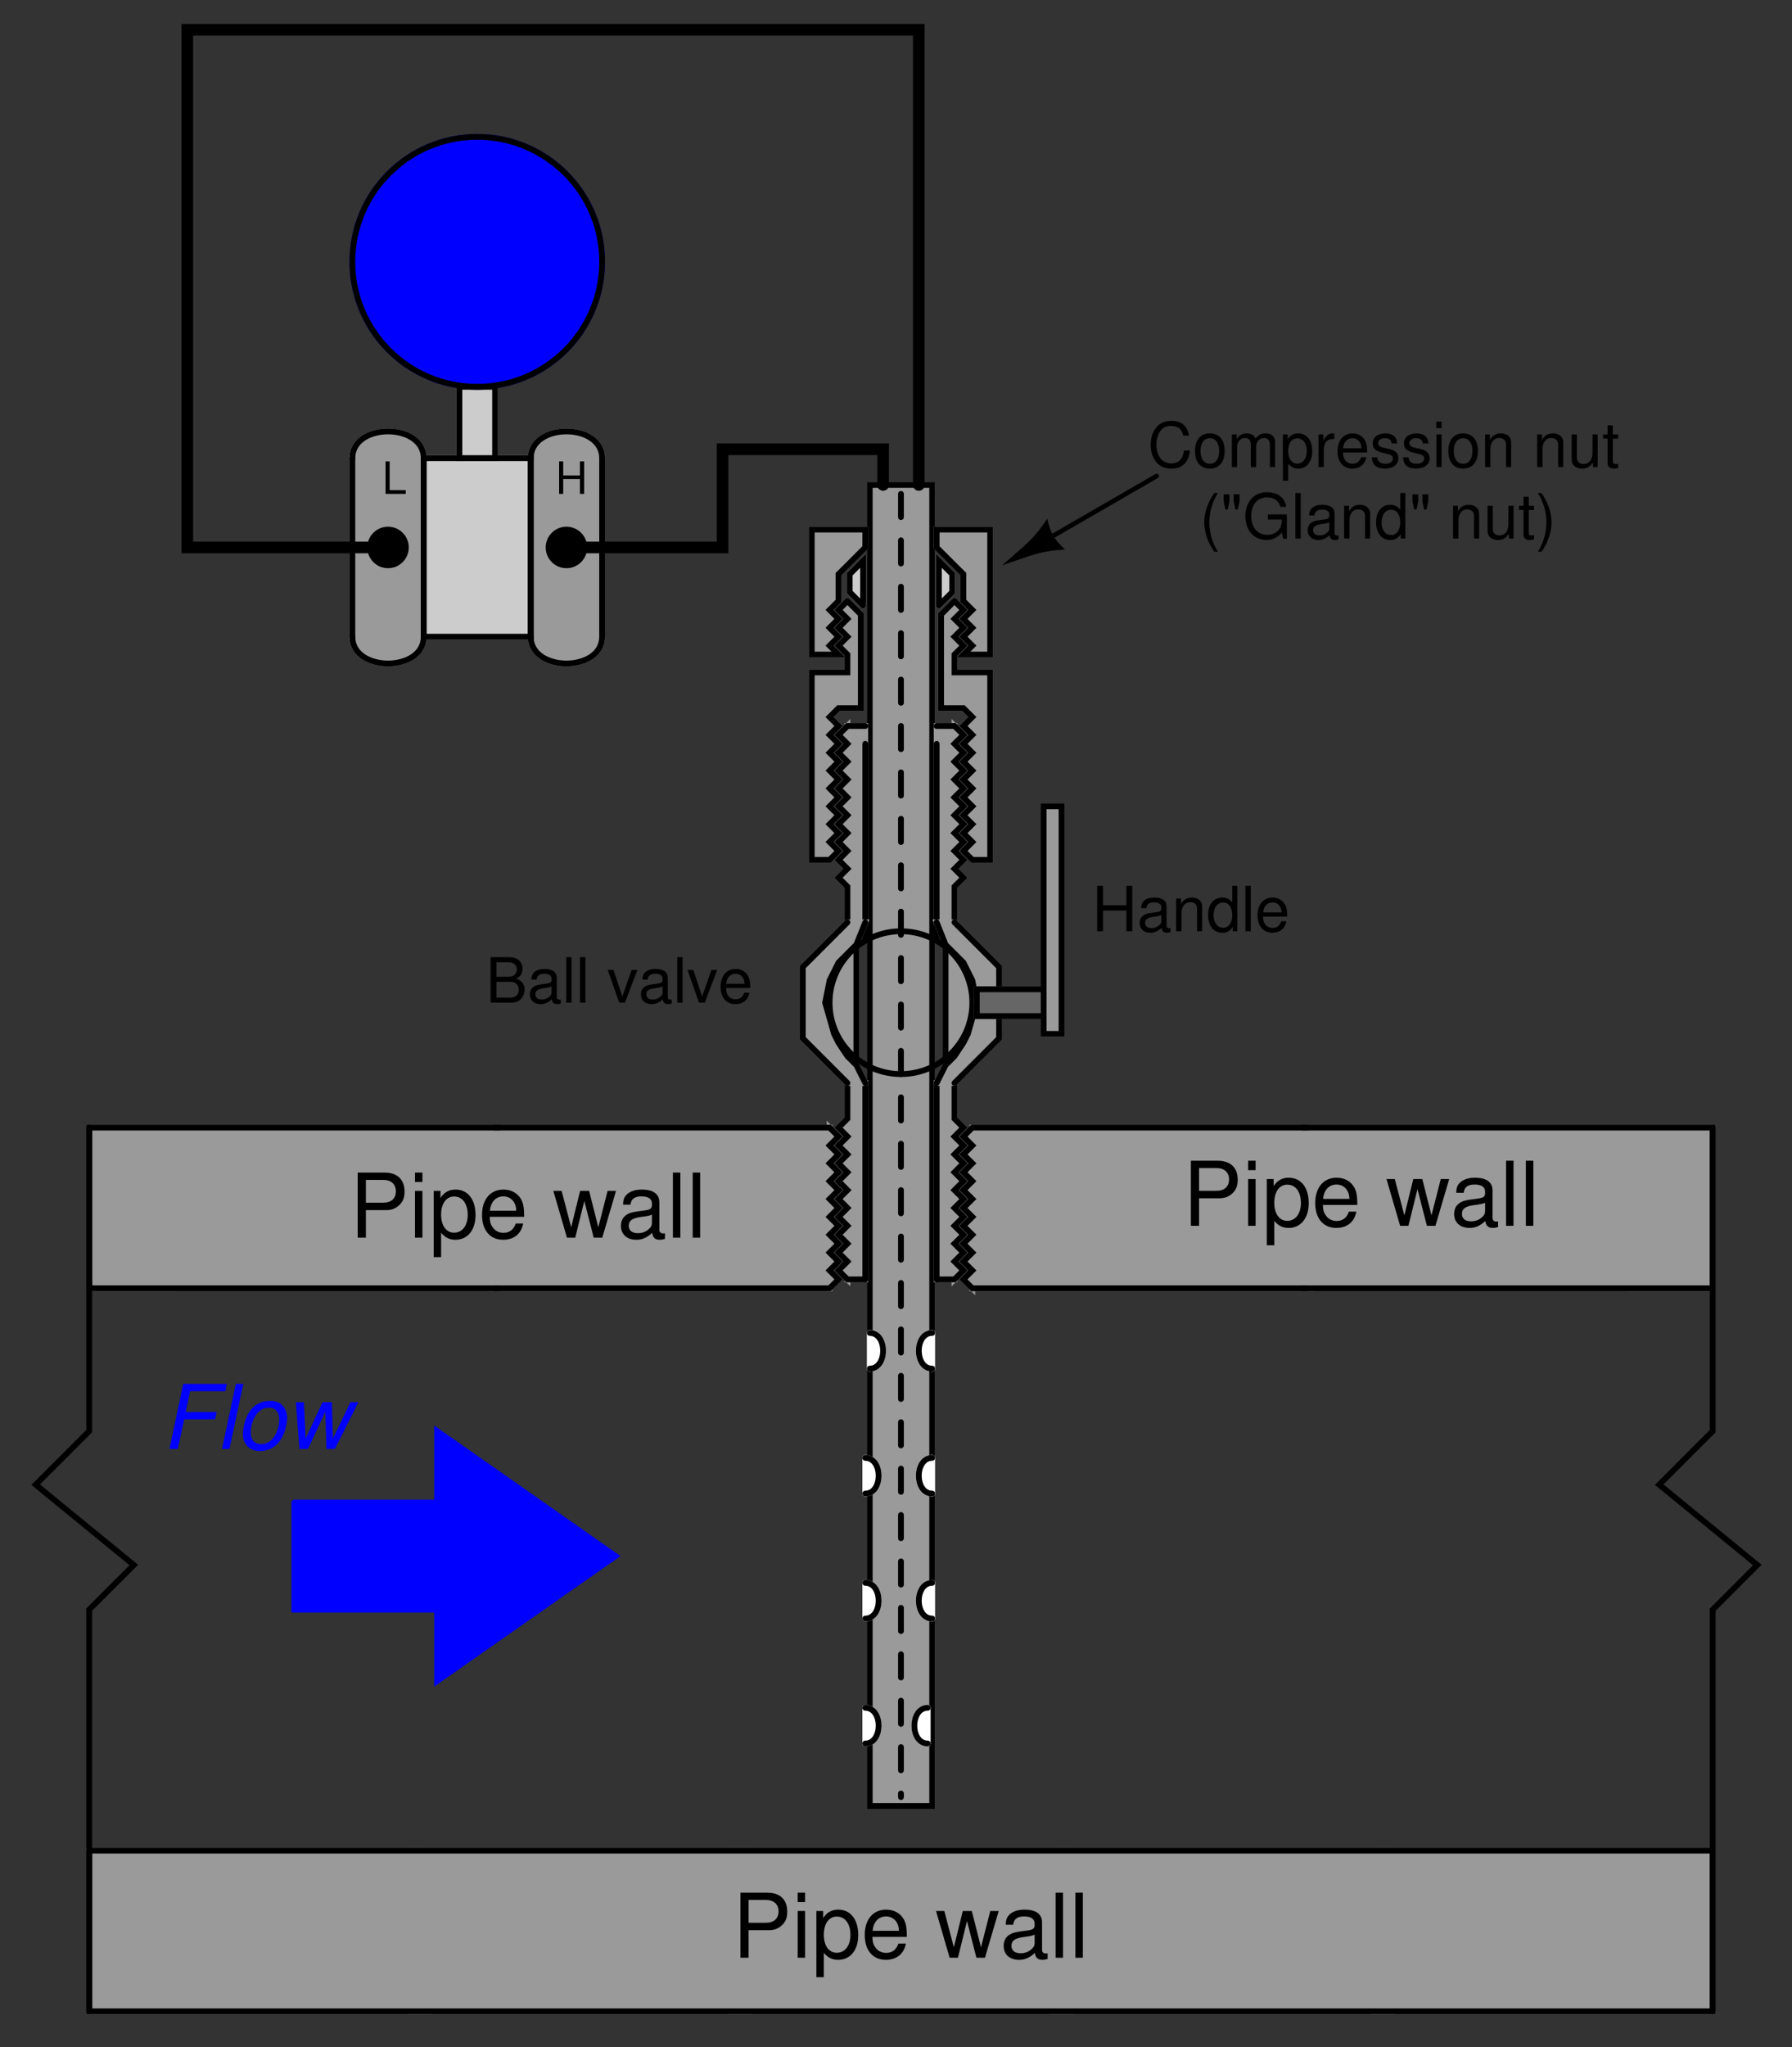 <?xml version="1.0" encoding="UTF-8"?>
<svg xmlns="http://www.w3.org/2000/svg" xmlns:xlink="http://www.w3.org/1999/xlink" viewBox="0 0 225.999 257.999" version="1.2">
<rect x="0" y="0" width="225.999" height="257.999" fill="#333333" stroke="none"/>
<defs>
<g>
<symbol overflow="visible" id="glyph0-0">
<path style="stroke:none;" d=""/>
</symbol>
<symbol overflow="visible" id="glyph0-1">
<path style="stroke:none;" d="M 2.062 -3.469 L 4.641 -3.469 C 5.281 -3.469 5.797 -3.672 6.234 -4.062 C 6.734 -4.516 6.938 -5.047 6.938 -5.797 C 6.938 -7.328 6.031 -8.203 4.406 -8.203 L 1.031 -8.203 L 1.031 0 L 2.062 0 Z M 2.062 -4.406 L 2.062 -7.281 L 4.25 -7.281 C 5.25 -7.281 5.844 -6.734 5.844 -5.844 C 5.844 -4.938 5.25 -4.406 4.25 -4.406 Z M 2.062 -4.406 "/>
</symbol>
<symbol overflow="visible" id="glyph0-2">
<path style="stroke:none;" d="M 1.688 -5.891 L 0.75 -5.891 L 0.75 0 L 1.688 0 Z M 1.688 -8.203 L 0.75 -8.203 L 0.75 -7.016 L 1.688 -7.016 Z M 1.688 -8.203 "/>
</symbol>
<symbol overflow="visible" id="glyph0-3">
<path style="stroke:none;" d="M 0.609 2.453 L 1.547 2.453 L 1.547 -0.625 C 2.047 -0.016 2.594 0.266 3.359 0.266 C 4.891 0.266 5.891 -0.969 5.891 -2.844 C 5.891 -4.828 4.922 -6.062 3.359 -6.062 C 2.547 -6.062 1.906 -5.703 1.469 -5 L 1.469 -5.891 L 0.609 -5.891 Z M 3.188 -5.188 C 4.234 -5.188 4.906 -4.281 4.906 -2.875 C 4.906 -1.531 4.219 -0.625 3.188 -0.625 C 2.188 -0.625 1.547 -1.516 1.547 -2.906 C 1.547 -4.281 2.188 -5.188 3.188 -5.188 Z M 3.188 -5.188 "/>
</symbol>
<symbol overflow="visible" id="glyph0-4">
<path style="stroke:none;" d="M 5.766 -2.625 C 5.766 -3.531 5.703 -4.078 5.531 -4.516 C 5.156 -5.484 4.25 -6.062 3.156 -6.062 C 1.5 -6.062 0.453 -4.812 0.453 -2.875 C 0.453 -0.922 1.469 0.266 3.125 0.266 C 4.484 0.266 5.406 -0.5 5.641 -1.781 L 4.703 -1.781 C 4.438 -1.016 3.922 -0.609 3.156 -0.609 C 2.562 -0.609 2.062 -0.875 1.75 -1.375 C 1.516 -1.703 1.438 -2.047 1.422 -2.625 Z M 1.453 -3.391 C 1.531 -4.484 2.188 -5.203 3.141 -5.203 C 4.094 -5.203 4.766 -4.453 4.766 -3.391 Z M 1.453 -3.391 "/>
</symbol>
<symbol overflow="visible" id="glyph0-5">
<path style="stroke:none;" d=""/>
</symbol>
<symbol overflow="visible" id="glyph0-6">
<path style="stroke:none;" d="M 6.234 0 L 7.969 -5.891 L 6.906 -5.891 L 5.734 -1.312 L 4.578 -5.891 L 3.438 -5.891 L 2.312 -1.312 L 1.109 -5.891 L 0.062 -5.891 L 1.781 0 L 2.828 0 L 3.969 -4.625 L 5.156 0 Z M 6.234 0 "/>
</symbol>
<symbol overflow="visible" id="glyph0-7">
<path style="stroke:none;" d="M 6.016 -0.547 C 5.922 -0.531 5.875 -0.531 5.812 -0.531 C 5.484 -0.531 5.312 -0.703 5.312 -0.984 L 5.312 -4.453 C 5.312 -5.5 4.547 -6.062 3.094 -6.062 C 2.234 -6.062 1.547 -5.812 1.141 -5.375 C 0.859 -5.078 0.75 -4.734 0.734 -4.156 L 1.672 -4.156 C 1.75 -4.875 2.188 -5.203 3.062 -5.203 C 3.922 -5.203 4.375 -4.875 4.375 -4.312 L 4.375 -4.078 C 4.359 -3.672 4.156 -3.516 3.391 -3.422 C 2.062 -3.25 1.875 -3.203 1.5 -3.062 C 0.828 -2.766 0.469 -2.25 0.469 -1.484 C 0.469 -0.422 1.219 0.266 2.406 0.266 C 3.156 0.266 3.75 0 4.406 -0.609 C 4.484 0 4.766 0.266 5.375 0.266 C 5.578 0.266 5.703 0.234 6.016 0.156 Z M 4.375 -1.859 C 4.375 -1.547 4.281 -1.344 4 -1.094 C 3.625 -0.75 3.156 -0.562 2.609 -0.562 C 1.875 -0.562 1.453 -0.906 1.453 -1.5 C 1.453 -2.125 1.859 -2.438 2.875 -2.594 C 3.875 -2.719 4.062 -2.766 4.375 -2.906 Z M 4.375 -1.859 "/>
</symbol>
<symbol overflow="visible" id="glyph0-8">
<path style="stroke:none;" d="M 1.703 -8.203 L 0.766 -8.203 L 0.766 0 L 1.703 0 Z M 1.703 -8.203 "/>
</symbol>
<symbol overflow="visible" id="glyph1-0">
<path style="stroke:none;" d=""/>
</symbol>
<symbol overflow="visible" id="glyph1-1">
<path style="stroke:none;" d="M 3.094 -1.875 L 3.094 0 L 3.625 0 L 3.625 -4.094 L 3.094 -4.094 L 3.094 -2.328 L 0.984 -2.328 L 0.984 -4.094 L 0.469 -4.094 L 0.469 0 L 0.984 0 L 0.984 -1.875 Z M 3.094 -1.875 "/>
</symbol>
<symbol overflow="visible" id="glyph1-2">
<path style="stroke:none;" d="M 0.969 -4.094 L 0.453 -4.094 L 0.453 0 L 3 0 L 3 -0.469 L 0.969 -0.469 Z M 0.969 -4.094 "/>
</symbol>
<symbol overflow="visible" id="glyph2-0">
<path style="stroke:none;" d=""/>
</symbol>
<symbol overflow="visible" id="glyph2-1">
<path style="stroke:none;" d="M 0.625 0 L 3.219 0 C 3.75 0 4.156 -0.156 4.469 -0.484 C 4.75 -0.781 4.906 -1.188 4.906 -1.641 C 4.906 -2.328 4.594 -2.75 3.859 -3.031 C 4.391 -3.281 4.656 -3.688 4.656 -4.281 C 4.656 -4.703 4.5 -5.078 4.203 -5.344 C 3.891 -5.609 3.5 -5.734 2.953 -5.734 L 0.625 -5.734 Z M 1.359 -3.266 L 1.359 -5.094 L 2.766 -5.094 C 3.188 -5.094 3.406 -5.047 3.609 -4.891 C 3.812 -4.734 3.922 -4.5 3.922 -4.188 C 3.922 -3.859 3.812 -3.625 3.609 -3.469 C 3.406 -3.328 3.188 -3.266 2.766 -3.266 Z M 1.359 -0.641 L 1.359 -2.625 L 3.141 -2.625 C 3.781 -2.625 4.172 -2.25 4.172 -1.625 C 4.172 -1.016 3.781 -0.641 3.141 -0.641 Z M 1.359 -0.641 "/>
</symbol>
<symbol overflow="visible" id="glyph2-2">
<path style="stroke:none;" d="M 4.219 -0.391 C 4.141 -0.375 4.109 -0.375 4.078 -0.375 C 3.844 -0.375 3.719 -0.484 3.719 -0.688 L 3.719 -3.125 C 3.719 -3.844 3.188 -4.25 2.172 -4.25 C 1.562 -4.25 1.078 -4.078 0.797 -3.766 C 0.609 -3.547 0.531 -3.312 0.516 -2.906 L 1.172 -2.906 C 1.234 -3.406 1.531 -3.641 2.141 -3.641 C 2.734 -3.641 3.062 -3.422 3.062 -3.031 L 3.062 -2.844 C 3.062 -2.562 2.906 -2.469 2.375 -2.391 C 1.453 -2.281 1.312 -2.25 1.062 -2.141 C 0.578 -1.938 0.328 -1.578 0.328 -1.047 C 0.328 -0.297 0.844 0.188 1.688 0.188 C 2.203 0.188 2.625 0 3.094 -0.422 C 3.141 0 3.344 0.188 3.766 0.188 C 3.906 0.188 4 0.172 4.219 0.109 Z M 3.062 -1.297 C 3.062 -1.078 3 -0.938 2.797 -0.766 C 2.531 -0.516 2.219 -0.391 1.828 -0.391 C 1.312 -0.391 1.016 -0.641 1.016 -1.062 C 1.016 -1.484 1.297 -1.703 2.016 -1.812 C 2.703 -1.906 2.844 -1.938 3.062 -2.047 Z M 3.062 -1.297 "/>
</symbol>
<symbol overflow="visible" id="glyph2-3">
<path style="stroke:none;" d="M 1.203 -5.734 L 0.531 -5.734 L 0.531 0 L 1.203 0 Z M 1.203 -5.734 "/>
</symbol>
<symbol overflow="visible" id="glyph2-4">
<path style="stroke:none;" d=""/>
</symbol>
<symbol overflow="visible" id="glyph2-5">
<path style="stroke:none;" d="M 2.25 0 L 3.828 -4.125 L 3.094 -4.125 L 1.922 -0.781 L 0.812 -4.125 L 0.078 -4.125 L 1.531 0 Z M 2.25 0 "/>
</symbol>
<symbol overflow="visible" id="glyph2-6">
<path style="stroke:none;" d="M 4.047 -1.844 C 4.047 -2.469 4 -2.844 3.875 -3.156 C 3.609 -3.828 2.984 -4.25 2.203 -4.25 C 1.062 -4.25 0.312 -3.375 0.312 -2.016 C 0.312 -0.641 1.031 0.188 2.188 0.188 C 3.141 0.188 3.781 -0.359 3.953 -1.25 L 3.297 -1.25 C 3.109 -0.703 2.734 -0.422 2.219 -0.422 C 1.797 -0.422 1.438 -0.609 1.219 -0.953 C 1.062 -1.203 1.016 -1.438 1 -1.844 Z M 1.016 -2.375 C 1.078 -3.141 1.531 -3.641 2.203 -3.641 C 2.859 -3.641 3.328 -3.125 3.328 -2.375 Z M 1.016 -2.375 "/>
</symbol>
<symbol overflow="visible" id="glyph2-7">
<path style="stroke:none;" d="M 5.219 -3.969 C 4.984 -5.219 4.266 -5.828 3 -5.828 C 2.234 -5.828 1.609 -5.594 1.188 -5.125 C 0.656 -4.547 0.375 -3.734 0.375 -2.797 C 0.375 -1.859 0.672 -1.047 1.203 -0.484 C 1.656 -0.031 2.219 0.188 2.969 0.188 C 4.375 0.188 5.156 -0.578 5.328 -2.094 L 4.578 -2.094 C 4.516 -1.703 4.438 -1.438 4.312 -1.203 C 4.078 -0.734 3.594 -0.469 2.984 -0.469 C 1.828 -0.469 1.109 -1.375 1.109 -2.812 C 1.109 -4.281 1.797 -5.188 2.906 -5.188 C 3.375 -5.188 3.812 -5.062 4.047 -4.828 C 4.266 -4.625 4.375 -4.391 4.469 -3.969 Z M 5.219 -3.969 "/>
</symbol>
<symbol overflow="visible" id="glyph2-8">
<path style="stroke:none;" d="M 2.141 -4.25 C 0.969 -4.25 0.281 -3.422 0.281 -2.031 C 0.281 -0.641 0.969 0.188 2.156 0.188 C 3.312 0.188 4.016 -0.641 4.016 -2 C 4.016 -3.438 3.344 -4.25 2.141 -4.25 Z M 2.156 -3.641 C 2.891 -3.641 3.328 -3.031 3.328 -2.016 C 3.328 -1.031 2.875 -0.422 2.156 -0.422 C 1.422 -0.422 0.969 -1.031 0.969 -2.031 C 0.969 -3.031 1.422 -3.641 2.156 -3.641 Z M 2.156 -3.641 "/>
</symbol>
<symbol overflow="visible" id="glyph2-9">
<path style="stroke:none;" d="M 0.547 -4.125 L 0.547 0 L 1.219 0 L 1.219 -2.594 C 1.219 -3.188 1.641 -3.672 2.188 -3.672 C 2.672 -3.672 2.938 -3.375 2.938 -2.844 L 2.938 0 L 3.609 0 L 3.609 -2.594 C 3.609 -3.188 4.047 -3.672 4.578 -3.672 C 5.062 -3.672 5.344 -3.359 5.344 -2.844 L 5.344 0 L 6 0 L 6 -3.094 C 6 -3.828 5.578 -4.25 4.797 -4.25 C 4.25 -4.25 3.922 -4.078 3.531 -3.609 C 3.297 -4.062 2.969 -4.25 2.422 -4.25 C 1.875 -4.25 1.5 -4.047 1.156 -3.547 L 1.156 -4.125 Z M 0.547 -4.125 "/>
</symbol>
<symbol overflow="visible" id="glyph2-10">
<path style="stroke:none;" d="M 0.422 1.719 L 1.094 1.719 L 1.094 -0.438 C 1.438 -0.016 1.812 0.188 2.359 0.188 C 3.422 0.188 4.125 -0.672 4.125 -2 C 4.125 -3.375 3.438 -4.25 2.344 -4.25 C 1.781 -4.25 1.344 -4 1.031 -3.5 L 1.031 -4.125 L 0.422 -4.125 Z M 2.234 -3.625 C 2.969 -3.625 3.438 -3 3.438 -2.016 C 3.438 -1.078 2.953 -0.438 2.234 -0.438 C 1.531 -0.438 1.094 -1.062 1.094 -2.031 C 1.094 -3 1.531 -3.625 2.234 -3.625 Z M 2.234 -3.625 "/>
</symbol>
<symbol overflow="visible" id="glyph2-11">
<path style="stroke:none;" d="M 0.547 -4.125 L 0.547 0 L 1.203 0 L 1.203 -2.141 C 1.219 -3.141 1.625 -3.578 2.531 -3.547 L 2.531 -4.219 C 2.422 -4.234 2.359 -4.25 2.281 -4.25 C 1.844 -4.25 1.531 -4 1.156 -3.375 L 1.156 -4.125 Z M 0.547 -4.125 "/>
</symbol>
<symbol overflow="visible" id="glyph2-12">
<path style="stroke:none;" d="M 3.453 -2.984 C 3.438 -3.781 2.906 -4.25 1.953 -4.25 C 1 -4.25 0.375 -3.75 0.375 -2.984 C 0.375 -2.344 0.703 -2.031 1.672 -1.797 L 2.297 -1.641 C 2.75 -1.531 2.922 -1.375 2.922 -1.078 C 2.922 -0.688 2.547 -0.422 1.969 -0.422 C 1.609 -0.422 1.312 -0.531 1.156 -0.703 C 1.047 -0.812 1 -0.938 0.953 -1.234 L 0.266 -1.234 C 0.297 -0.281 0.828 0.188 1.906 0.188 C 2.953 0.188 3.609 -0.328 3.609 -1.125 C 3.609 -1.734 3.266 -2.078 2.453 -2.281 L 1.812 -2.422 C 1.281 -2.547 1.062 -2.719 1.062 -3.016 C 1.062 -3.406 1.391 -3.641 1.922 -3.641 C 2.453 -3.641 2.734 -3.406 2.75 -2.984 Z M 3.453 -2.984 "/>
</symbol>
<symbol overflow="visible" id="glyph2-13">
<path style="stroke:none;" d="M 1.188 -4.125 L 0.531 -4.125 L 0.531 0 L 1.188 0 Z M 1.188 -5.734 L 0.516 -5.734 L 0.516 -4.906 L 1.188 -4.906 Z M 1.188 -5.734 "/>
</symbol>
<symbol overflow="visible" id="glyph2-14">
<path style="stroke:none;" d="M 0.547 -4.125 L 0.547 0 L 1.219 0 L 1.219 -2.281 C 1.219 -3.125 1.656 -3.672 2.328 -3.672 C 2.844 -3.672 3.188 -3.359 3.188 -2.859 L 3.188 0 L 3.828 0 L 3.828 -3.125 C 3.828 -3.797 3.328 -4.25 2.531 -4.25 C 1.906 -4.25 1.516 -4.016 1.156 -3.438 L 1.156 -4.125 Z M 0.547 -4.125 "/>
</symbol>
<symbol overflow="visible" id="glyph2-15">
<path style="stroke:none;" d="M 3.797 0 L 3.797 -4.125 L 3.141 -4.125 L 3.141 -1.781 C 3.141 -0.938 2.703 -0.391 2.016 -0.391 C 1.5 -0.391 1.172 -0.703 1.172 -1.203 L 1.172 -4.125 L 0.516 -4.125 L 0.516 -0.938 C 0.516 -0.266 1.031 0.188 1.828 0.188 C 2.438 0.188 2.812 -0.031 3.203 -0.578 L 3.203 0 Z M 3.797 0 "/>
</symbol>
<symbol overflow="visible" id="glyph2-16">
<path style="stroke:none;" d="M 2 -4.125 L 1.328 -4.125 L 1.328 -5.266 L 0.672 -5.266 L 0.672 -4.125 L 0.109 -4.125 L 0.109 -3.594 L 0.672 -3.594 L 0.672 -0.469 C 0.672 -0.047 0.953 0.188 1.469 0.188 C 1.641 0.188 1.781 0.172 2 0.125 L 2 -0.422 C 1.906 -0.406 1.812 -0.391 1.688 -0.391 C 1.406 -0.391 1.328 -0.469 1.328 -0.766 L 1.328 -3.594 L 2 -3.594 Z M 2 -4.125 "/>
</symbol>
<symbol overflow="visible" id="glyph2-17">
<path style="stroke:none;" d="M 4.344 -2.609 L 4.344 0 L 5.078 0 L 5.078 -5.734 L 4.344 -5.734 L 4.344 -3.266 L 1.391 -3.266 L 1.391 -5.734 L 0.656 -5.734 L 0.656 0 L 1.391 0 L 1.391 -2.609 Z M 4.344 -2.609 "/>
</symbol>
<symbol overflow="visible" id="glyph2-18">
<path style="stroke:none;" d="M 3.891 -5.734 L 3.25 -5.734 L 3.25 -3.609 C 2.969 -4.031 2.531 -4.25 1.984 -4.25 C 0.906 -4.25 0.203 -3.391 0.203 -2.078 C 0.203 -0.672 0.875 0.188 2 0.188 C 2.562 0.188 2.969 -0.031 3.312 -0.547 L 3.312 0 L 3.891 0 Z M 2.094 -3.625 C 2.797 -3.625 3.25 -3.016 3.25 -2.016 C 3.25 -1.062 2.781 -0.438 2.094 -0.438 C 1.375 -0.438 0.891 -1.078 0.891 -2.031 C 0.891 -3 1.375 -3.625 2.094 -3.625 Z M 2.094 -3.625 "/>
</symbol>
<symbol overflow="visible" id="glyph2-19">
<path style="stroke:none;" d="M 1.859 -5.734 C 1.078 -4.703 0.578 -3.281 0.578 -2.047 C 0.578 -0.797 1.078 0.641 1.859 1.672 L 2.297 1.672 C 1.594 0.547 1.219 -0.781 1.219 -2.047 C 1.219 -3.297 1.594 -4.625 2.297 -5.734 Z M 1.859 -5.734 "/>
</symbol>
<symbol overflow="visible" id="glyph2-20">
<path style="stroke:none;" d="M 0.406 -5.578 L 0.406 -4.703 L 0.625 -3.656 L 0.922 -3.656 L 1.141 -4.703 L 1.141 -5.578 Z M 1.672 -5.578 L 1.672 -4.703 L 1.875 -3.656 L 2.188 -3.656 L 2.406 -4.703 L 2.406 -5.578 Z M 1.672 -5.578 "/>
</symbol>
<symbol overflow="visible" id="glyph2-21">
<path style="stroke:none;" d="M 5.578 -3.031 L 3.188 -3.031 L 3.188 -2.391 L 4.938 -2.391 L 4.938 -2.234 C 4.938 -1.203 4.188 -0.469 3.141 -0.469 C 2.547 -0.469 2.031 -0.672 1.688 -1.047 C 1.312 -1.453 1.078 -2.141 1.078 -2.844 C 1.078 -4.266 1.875 -5.188 3.094 -5.188 C 3.969 -5.188 4.594 -4.734 4.75 -4 L 5.5 -4 C 5.297 -5.172 4.422 -5.828 3.109 -5.828 C 2.406 -5.828 1.828 -5.656 1.391 -5.281 C 0.719 -4.734 0.344 -3.844 0.344 -2.812 C 0.344 -1.047 1.422 0.188 2.984 0.188 C 3.75 0.188 4.375 -0.109 4.938 -0.734 L 5.125 0.031 L 5.578 0.031 Z M 5.578 -3.031 "/>
</symbol>
<symbol overflow="visible" id="glyph2-22">
<path style="stroke:none;" d="M 0.734 1.672 C 1.516 0.641 2.016 -0.797 2.016 -2.031 C 2.016 -3.281 1.516 -4.703 0.734 -5.734 L 0.297 -5.734 C 1 -4.609 1.375 -3.297 1.375 -2.031 C 1.375 -0.781 1 0.547 0.297 1.672 Z M 0.734 1.672 "/>
</symbol>
<symbol overflow="visible" id="glyph3-0">
<path style="stroke:none;" d=""/>
</symbol>
<symbol overflow="visible" id="glyph3-1">
<path style="stroke:none;" d="M 2.875 -3.734 L 6.766 -3.734 L 6.969 -4.656 L 3.062 -4.656 L 3.625 -7.281 L 8.062 -7.281 L 8.25 -8.203 L 2.75 -8.203 L 1.016 0 L 2.062 0 Z M 2.875 -3.734 "/>
</symbol>
<symbol overflow="visible" id="glyph3-2">
<path style="stroke:none;" d="M 3.453 -8.203 L 2.516 -8.203 L 0.766 0 L 1.703 0 Z M 3.453 -8.203 "/>
</symbol>
<symbol overflow="visible" id="glyph3-3">
<path style="stroke:none;" d="M 4.312 -6.062 C 3.281 -6.062 2.344 -5.594 1.781 -4.766 C 1.266 -4.031 0.906 -2.797 0.906 -1.844 C 0.906 -0.594 1.766 0.266 3.031 0.266 C 4.109 0.266 4.969 -0.188 5.594 -1.047 C 6.109 -1.75 6.484 -2.984 6.484 -3.953 C 6.484 -4.562 6.25 -5.125 5.859 -5.516 C 5.484 -5.891 4.969 -6.062 4.312 -6.062 Z M 4.172 -5.203 C 5 -5.203 5.484 -4.672 5.484 -3.75 C 5.484 -3.078 5.312 -2.344 5 -1.781 C 4.562 -1.016 3.953 -0.609 3.188 -0.609 C 2.391 -0.609 1.891 -1.156 1.891 -2.062 C 1.891 -2.719 2.078 -3.453 2.391 -4.016 C 2.797 -4.781 3.438 -5.203 4.172 -5.203 Z M 4.172 -5.203 "/>
</symbol>
<symbol overflow="visible" id="glyph3-4">
<path style="stroke:none;" d="M 6.25 0 L 9.219 -5.891 L 8.203 -5.891 L 6 -1.312 L 5.875 -5.891 L 4.688 -5.891 L 2.562 -1.312 L 2.344 -5.891 L 1.328 -5.891 L 1.781 0 L 2.859 0 L 5.047 -4.703 L 5.188 0 Z M 6.25 0 "/>
</symbol>
</g>
<clipPath id="clip1">
  <path d="M 0.5 135 L 24 135 L 24 257.5 L 0.5 257.5 Z M 0.5 135 "/>
</clipPath>
<clipPath id="clip2">
  <path d="M 203 135 L 225.5 135 L 225.5 257.5 L 203 257.5 Z M 203 135 "/>
</clipPath>
</defs>
<g id="surface1">
<path style="fill-rule:evenodd;fill:rgb(60.352%,60.352%,60.352%);fill-opacity:1;stroke-width:7.312;stroke-linecap:round;stroke-linejoin:miter;stroke:rgb(60.352%,60.352%,60.352%);stroke-opacity:1;stroke-miterlimit:6;" d="M 1221.25 1153.74 L 1221.25 951.24 L 1210 962.49 L 1221.25 973.74 L 1210 984.99 L 1221.25 996.24 L 1210 1007.49 L 1221.25 1018.74 L 1210 1029.99 L 1221.25 1041.24 L 1210 1052.49 L 1221.25 1063.74 L 1210 1074.99 L 1221.25 1086.24 L 1210 1097.49 L 1221.25 1108.74 L 1210 1119.99 L 1221.25 1131.24 L 1210 1142.49 L 1221.25 1153.74 " transform="matrix(0.1,0,0,-0.1,0.5,257.499)"/>
<path style="fill-rule:evenodd;fill:rgb(60.352%,60.352%,60.352%);fill-opacity:1;stroke-width:7.312;stroke-linecap:round;stroke-linejoin:miter;stroke:rgb(60.352%,60.352%,60.352%);stroke-opacity:1;stroke-miterlimit:6;" d="M 1221.25 951.24 L 1648.75 951.24 L 1648.75 1153.74 L 1221.25 1153.74 Z M 1221.25 951.24 " transform="matrix(0.1,0,0,-0.1,0.5,257.499)"/>
<path style="fill-rule:evenodd;fill:rgb(60.352%,60.352%,60.352%);fill-opacity:1;stroke-width:7.312;stroke-linecap:round;stroke-linejoin:miter;stroke:rgb(60.352%,60.352%,60.352%);stroke-opacity:1;stroke-miterlimit:6;" d="M 107.5 39.99 L 535 39.99 L 535 242.49 L 107.5 242.49 Z M 107.5 39.99 " transform="matrix(0.1,0,0,-0.1,0.5,257.499)"/>
<path style="fill-rule:evenodd;fill:rgb(60.352%,60.352%,60.352%);fill-opacity:1;stroke-width:7.312;stroke-linecap:round;stroke-linejoin:miter;stroke:rgb(60.352%,60.352%,60.352%);stroke-opacity:1;stroke-miterlimit:6;" d="M 512.5 39.99 L 940 39.99 L 940 242.49 L 512.5 242.49 Z M 512.5 39.99 " transform="matrix(0.1,0,0,-0.1,0.5,257.499)"/>
<path style="fill-rule:evenodd;fill:rgb(60.352%,60.352%,60.352%);fill-opacity:1;stroke-width:7.312;stroke-linecap:round;stroke-linejoin:miter;stroke:rgb(60.352%,60.352%,60.352%);stroke-opacity:1;stroke-miterlimit:6;" d="M 917.5 39.99 L 1345 39.99 L 1345 242.49 L 917.5 242.49 Z M 917.5 39.99 " transform="matrix(0.1,0,0,-0.1,0.5,257.499)"/>
<path style="fill-rule:evenodd;fill:rgb(60.352%,60.352%,60.352%);fill-opacity:1;stroke-width:7.312;stroke-linecap:round;stroke-linejoin:miter;stroke:rgb(60.352%,60.352%,60.352%);stroke-opacity:1;stroke-miterlimit:6;" d="M 1322.5 39.99 L 1750 39.99 L 1750 242.49 L 1322.5 242.49 Z M 1322.5 39.99 " transform="matrix(0.1,0,0,-0.1,0.5,257.499)"/>
<path style="fill-rule:evenodd;fill:rgb(60.352%,60.352%,60.352%);fill-opacity:1;stroke-width:7.312;stroke-linecap:round;stroke-linejoin:miter;stroke:rgb(60.352%,60.352%,60.352%);stroke-opacity:1;stroke-miterlimit:6;" d="M 1727.5 39.99 L 2155 39.99 L 2155 242.49 L 1727.5 242.49 Z M 1727.5 39.99 " transform="matrix(0.1,0,0,-0.1,0.5,257.499)"/>
<path style="fill:none;stroke-width:7.312;stroke-linecap:round;stroke-linejoin:miter;stroke:rgb(0%,0%,0%);stroke-opacity:1;stroke-miterlimit:6;" d="M 1221.25 1153.74 L 2042.5 1153.74 L 2042.5 951.24 L 1221.25 951.24 L 1210 962.49 L 1221.25 973.74 L 1210 984.99 L 1221.25 996.24 L 1210 1007.49 L 1221.25 1018.74 L 1210 1029.99 L 1221.25 1041.24 L 1210 1052.49 L 1221.25 1063.74 L 1210 1074.99 L 1221.25 1086.24 L 1210 1097.49 L 1221.25 1108.74 L 1210 1119.99 L 1221.25 1131.24 L 1210 1142.49 L 1221.25 1153.74 " transform="matrix(0.1,0,0,-0.1,0.5,257.499)"/>
<path style="fill:none;stroke-width:7.312;stroke-linecap:round;stroke-linejoin:miter;stroke:rgb(0%,0%,0%);stroke-opacity:1;stroke-miterlimit:6;" d="M 107.5 242.49 L 107.5 39.99 L 2155 39.99 L 2155 242.49 L 107.5 242.49 " transform="matrix(0.1,0,0,-0.1,0.5,257.499)"/>
<g style="fill:rgb(0%,0%,0%);fill-opacity:1;">
  <use xlink:href="#glyph0-1" x="92.345" y="246.749"/>
  <use xlink:href="#glyph0-2" x="99.849" y="246.749"/>
  <use xlink:href="#glyph0-3" x="102.347" y="246.749"/>
  <use xlink:href="#glyph0-4" x="108.602" y="246.749"/>
  <use xlink:href="#glyph0-5" x="114.857" y="246.749"/>
  <use xlink:href="#glyph0-6" x="117.984" y="246.749"/>
  <use xlink:href="#glyph0-7" x="126.107" y="246.749"/>
  <use xlink:href="#glyph0-8" x="132.362" y="246.749"/>
  <use xlink:href="#glyph0-8" x="134.859" y="246.749"/>
</g>
<path style="fill-rule:evenodd;fill:rgb(60.352%,60.352%,60.352%);fill-opacity:1;stroke-width:7.312;stroke-linecap:round;stroke-linejoin:miter;stroke:rgb(60.352%,60.352%,60.352%);stroke-opacity:1;stroke-miterlimit:6;" d="M 1648.75 951.24 L 2155 951.24 L 2155 1153.74 L 1648.75 1153.74 Z M 1648.75 951.24 " transform="matrix(0.1,0,0,-0.1,0.5,257.499)"/>
<g style="fill:rgb(0%,0%,0%);fill-opacity:1;">
  <use xlink:href="#glyph0-1" x="149.158" y="154.499"/>
  <use xlink:href="#glyph0-2" x="156.662" y="154.499"/>
  <use xlink:href="#glyph0-3" x="159.159" y="154.499"/>
  <use xlink:href="#glyph0-4" x="165.414" y="154.499"/>
  <use xlink:href="#glyph0-5" x="171.669" y="154.499"/>
  <use xlink:href="#glyph0-6" x="174.797" y="154.499"/>
  <use xlink:href="#glyph0-7" x="182.919" y="154.499"/>
  <use xlink:href="#glyph0-8" x="189.174" y="154.499"/>
  <use xlink:href="#glyph0-8" x="191.672" y="154.499"/>
</g>
<path style="fill:none;stroke-width:7.312;stroke-linecap:round;stroke-linejoin:miter;stroke:rgb(0%,0%,0%);stroke-opacity:1;stroke-miterlimit:6;" d="M 1637.5 951.24 L 2155 951.24 L 2155 1153.74 L 1637.5 1153.74 " transform="matrix(0.1,0,0,-0.1,0.5,257.499)"/>
<path style="fill-rule:evenodd;fill:rgb(60.352%,60.352%,60.352%);fill-opacity:1;stroke-width:7.312;stroke-linecap:round;stroke-linejoin:miter;stroke:rgb(60.352%,60.352%,60.352%);stroke-opacity:1;stroke-miterlimit:6;" d="M 1041.25 951.24 L 1041.25 1153.74 L 1052.5 1142.49 L 1041.25 1131.24 L 1052.5 1119.99 L 1041.25 1108.74 L 1052.5 1097.49 L 1041.25 1086.24 L 1052.5 1074.99 L 1041.25 1063.74 L 1052.5 1052.49 L 1041.25 1041.24 L 1052.5 1029.99 L 1041.25 1018.74 L 1052.5 1007.49 L 1041.25 996.24 L 1052.5 984.99 L 1041.25 973.74 L 1052.5 962.49 L 1041.25 951.24 " transform="matrix(0.1,0,0,-0.1,0.5,257.499)"/>
<path style="fill-rule:evenodd;fill:rgb(60.352%,60.352%,60.352%);fill-opacity:1;stroke-width:7.312;stroke-linecap:round;stroke-linejoin:miter;stroke:rgb(60.352%,60.352%,60.352%);stroke-opacity:1;stroke-miterlimit:6;" d="M 613.75 951.24 L 1041.25 951.24 L 1041.25 1153.74 L 613.75 1153.74 Z M 613.75 951.24 " transform="matrix(0.1,0,0,-0.1,0.5,257.499)"/>
<path style="fill:none;stroke-width:7.312;stroke-linecap:round;stroke-linejoin:miter;stroke:rgb(0%,0%,0%);stroke-opacity:1;stroke-miterlimit:6;" d="M 1041.25 951.24 L 220 951.24 L 220 1153.74 L 1041.25 1153.74 L 1052.5 1142.49 L 1041.25 1131.24 L 1052.5 1119.99 L 1041.25 1108.74 L 1052.5 1097.49 L 1041.25 1086.24 L 1052.5 1074.99 L 1041.25 1063.74 L 1052.5 1052.49 L 1041.25 1041.24 L 1052.5 1029.99 L 1041.25 1018.74 L 1052.5 1007.49 L 1041.25 996.24 L 1052.5 984.99 L 1041.25 973.74 L 1052.5 962.49 L 1041.25 951.24 " transform="matrix(0.1,0,0,-0.1,0.5,257.499)"/>
<path style="fill-rule:evenodd;fill:rgb(60.352%,60.352%,60.352%);fill-opacity:1;stroke-width:7.312;stroke-linecap:round;stroke-linejoin:miter;stroke:rgb(60.352%,60.352%,60.352%);stroke-opacity:1;stroke-miterlimit:6;" d="M 107.5 951.24 L 613.75 951.24 L 613.75 1153.74 L 107.5 1153.74 Z M 107.5 951.24 " transform="matrix(0.1,0,0,-0.1,0.5,257.499)"/>
<g style="fill:rgb(0%,0%,0%);fill-opacity:1;">
  <use xlink:href="#glyph0-1" x="44.082" y="155.993"/>
  <use xlink:href="#glyph0-2" x="51.586" y="155.993"/>
  <use xlink:href="#glyph0-3" x="54.083" y="155.993"/>
  <use xlink:href="#glyph0-4" x="60.338" y="155.993"/>
  <use xlink:href="#glyph0-5" x="66.593" y="155.993"/>
  <use xlink:href="#glyph0-6" x="69.721" y="155.993"/>
  <use xlink:href="#glyph0-7" x="77.843" y="155.993"/>
  <use xlink:href="#glyph0-8" x="84.098" y="155.993"/>
  <use xlink:href="#glyph0-8" x="86.596" y="155.993"/>
</g>
<path style="fill:none;stroke-width:7.312;stroke-linecap:round;stroke-linejoin:miter;stroke:rgb(0%,0%,0%);stroke-opacity:1;stroke-miterlimit:6;" d="M 625 1153.74 L 107.5 1153.74 L 107.5 951.24 L 625 951.24 " transform="matrix(0.1,0,0,-0.1,0.5,257.499)"/>
<path style="fill-rule:evenodd;fill:rgb(60.352%,60.352%,60.352%);fill-opacity:1;stroke-width:7.312;stroke-linecap:round;stroke-linejoin:miter;stroke:rgb(60.352%,60.352%,60.352%);stroke-opacity:1;stroke-miterlimit:6;" d="M 754.375 1997.49 C 754.375 2042.49 664.375 2042.49 664.375 1997.49 " transform="matrix(0.1,0,0,-0.1,0.5,257.499)"/>
<path style="fill-rule:evenodd;fill:rgb(60.352%,60.352%,60.352%);fill-opacity:1;stroke-width:7.312;stroke-linecap:round;stroke-linejoin:miter;stroke:rgb(60.352%,60.352%,60.352%);stroke-opacity:1;stroke-miterlimit:6;" d="M 754.375 1772.49 C 754.375 1727.49 664.375 1727.49 664.375 1772.49 " transform="matrix(0.1,0,0,-0.1,0.5,257.499)"/>
<path style="fill-rule:evenodd;fill:rgb(80.077%,80.077%,80.077%);fill-opacity:1;stroke-width:7.312;stroke-linecap:round;stroke-linejoin:miter;stroke:rgb(80.077%,80.077%,80.077%);stroke-opacity:1;stroke-miterlimit:6;" d="M 574.375 1997.49 L 619.375 1997.49 L 619.375 2087.49 L 574.375 2087.49 Z M 574.375 1997.49 " transform="matrix(0.1,0,0,-0.1,0.5,257.499)"/>
<path style="fill-rule:evenodd;fill:rgb(0%,0%,100%);fill-opacity:1;stroke-width:7.312;stroke-linecap:round;stroke-linejoin:miter;stroke:rgb(0%,0%,100%);stroke-opacity:1;stroke-miterlimit:6;" d="M 439.375 2244.99 C 439.375 2331.982 509.883 2402.49 596.875 2402.49 C 683.867 2402.49 754.375 2331.982 754.375 2244.99 C 754.375 2158.037 683.867 2087.49 596.875 2087.49 C 509.883 2087.49 439.375 2158.037 439.375 2244.99 " transform="matrix(0.1,0,0,-0.1,0.5,257.499)"/>
<path style="fill-rule:evenodd;fill:rgb(60.352%,60.352%,60.352%);fill-opacity:1;stroke-width:7.312;stroke-linecap:round;stroke-linejoin:miter;stroke:rgb(60.352%,60.352%,60.352%);stroke-opacity:1;stroke-miterlimit:6;" d="M 664.375 1772.49 L 754.375 1772.49 L 754.375 1997.49 L 664.375 1997.49 Z M 664.375 1772.49 " transform="matrix(0.1,0,0,-0.1,0.5,257.499)"/>
<path style="fill-rule:evenodd;fill:rgb(0%,0%,0%);fill-opacity:1;stroke-width:7.312;stroke-linecap:round;stroke-linejoin:miter;stroke:rgb(0%,0%,0%);stroke-opacity:1;stroke-miterlimit:6;" d="M 686.875 1884.99 C 686.875 1897.412 696.953 1907.49 709.375 1907.49 C 721.797 1907.49 731.875 1897.412 731.875 1884.99 C 731.875 1872.568 721.797 1862.49 709.375 1862.49 C 696.953 1862.49 686.875 1872.568 686.875 1884.99 " transform="matrix(0.1,0,0,-0.1,0.5,257.499)"/>
<path style="fill-rule:evenodd;fill:rgb(60.352%,60.352%,60.352%);fill-opacity:1;stroke-width:7.312;stroke-linecap:round;stroke-linejoin:miter;stroke:rgb(60.352%,60.352%,60.352%);stroke-opacity:1;stroke-miterlimit:6;" d="M 529.375 1997.49 C 529.375 2042.49 439.375 2042.49 439.375 1997.49 " transform="matrix(0.1,0,0,-0.1,0.5,257.499)"/>
<path style="fill-rule:evenodd;fill:rgb(60.352%,60.352%,60.352%);fill-opacity:1;stroke-width:7.312;stroke-linecap:round;stroke-linejoin:miter;stroke:rgb(60.352%,60.352%,60.352%);stroke-opacity:1;stroke-miterlimit:6;" d="M 529.375 1772.49 C 529.375 1727.49 439.375 1727.49 439.375 1772.49 " transform="matrix(0.1,0,0,-0.1,0.5,257.499)"/>
<path style="fill-rule:evenodd;fill:rgb(60.352%,60.352%,60.352%);fill-opacity:1;stroke-width:7.312;stroke-linecap:round;stroke-linejoin:miter;stroke:rgb(60.352%,60.352%,60.352%);stroke-opacity:1;stroke-miterlimit:6;" d="M 439.375 1772.49 L 529.375 1772.49 L 529.375 1997.49 L 439.375 1997.49 Z M 439.375 1772.49 " transform="matrix(0.1,0,0,-0.1,0.5,257.499)"/>
<path style="fill-rule:evenodd;fill:rgb(0%,0%,0%);fill-opacity:1;stroke-width:7.312;stroke-linecap:round;stroke-linejoin:miter;stroke:rgb(0%,0%,0%);stroke-opacity:1;stroke-miterlimit:6;" d="M 461.875 1884.99 C 461.875 1897.412 471.953 1907.49 484.375 1907.49 C 496.797 1907.49 506.875 1897.412 506.875 1884.99 C 506.875 1872.568 496.797 1862.49 484.375 1862.49 C 471.953 1862.49 461.875 1872.568 461.875 1884.99 " transform="matrix(0.1,0,0,-0.1,0.5,257.499)"/>
<path style="fill-rule:evenodd;fill:rgb(80.077%,80.077%,80.077%);fill-opacity:1;stroke-width:7.312;stroke-linecap:round;stroke-linejoin:miter;stroke:rgb(80.077%,80.077%,80.077%);stroke-opacity:1;stroke-miterlimit:6;" d="M 529.375 1772.49 L 664.375 1772.49 L 664.375 1997.49 L 529.375 1997.49 Z M 529.375 1772.49 " transform="matrix(0.1,0,0,-0.1,0.5,257.499)"/>
<path style="fill:none;stroke-width:7.312;stroke-linecap:round;stroke-linejoin:miter;stroke:rgb(0%,0%,0%);stroke-opacity:1;stroke-miterlimit:6;" d="M 754.375 1997.49 L 754.375 1772.49 " transform="matrix(0.1,0,0,-0.1,0.5,257.499)"/>
<path style="fill:none;stroke-width:7.312;stroke-linecap:round;stroke-linejoin:miter;stroke:rgb(0%,0%,0%);stroke-opacity:1;stroke-miterlimit:6;" d="M 664.375 1772.49 L 664.375 1997.49 " transform="matrix(0.1,0,0,-0.1,0.5,257.499)"/>
<path style="fill:none;stroke-width:7.312;stroke-linecap:round;stroke-linejoin:miter;stroke:rgb(0%,0%,0%);stroke-opacity:1;stroke-miterlimit:6;" d="M 754.375 1997.49 C 754.375 2042.49 664.375 2042.49 664.375 1997.49 " transform="matrix(0.1,0,0,-0.1,0.5,257.499)"/>
<path style="fill:none;stroke-width:7.312;stroke-linecap:round;stroke-linejoin:miter;stroke:rgb(0%,0%,0%);stroke-opacity:1;stroke-miterlimit:6;" d="M 754.375 1772.49 C 754.375 1727.49 664.375 1727.49 664.375 1772.49 " transform="matrix(0.1,0,0,-0.1,0.5,257.499)"/>
<path style="fill:none;stroke-width:7.312;stroke-linecap:round;stroke-linejoin:miter;stroke:rgb(0%,0%,0%);stroke-opacity:1;stroke-miterlimit:6;" d="M 529.375 1772.49 C 529.375 1727.49 439.375 1727.49 439.375 1772.49 " transform="matrix(0.1,0,0,-0.1,0.5,257.499)"/>
<path style="fill:none;stroke-width:7.312;stroke-linecap:round;stroke-linejoin:miter;stroke:rgb(0%,0%,0%);stroke-opacity:1;stroke-miterlimit:6;" d="M 529.375 1997.49 C 529.375 2042.49 439.375 2042.49 439.375 1997.49 " transform="matrix(0.1,0,0,-0.1,0.5,257.499)"/>
<path style="fill:none;stroke-width:7.312;stroke-linecap:round;stroke-linejoin:miter;stroke:rgb(0%,0%,0%);stroke-opacity:1;stroke-miterlimit:6;" d="M 529.375 1772.49 L 529.375 1997.49 " transform="matrix(0.1,0,0,-0.1,0.5,257.499)"/>
<path style="fill:none;stroke-width:7.312;stroke-linecap:round;stroke-linejoin:miter;stroke:rgb(0%,0%,0%);stroke-opacity:1;stroke-miterlimit:6;" d="M 439.375 1772.49 L 439.375 1997.49 " transform="matrix(0.1,0,0,-0.1,0.5,257.499)"/>
<path style="fill:none;stroke-width:7.312;stroke-linecap:round;stroke-linejoin:miter;stroke:rgb(0%,0%,0%);stroke-opacity:1;stroke-miterlimit:6;" d="M 529.375 1772.49 L 664.375 1772.49 L 664.375 1997.49 L 529.375 1997.49 Z M 529.375 1772.49 " transform="matrix(0.1,0,0,-0.1,0.5,257.499)"/>
<g style="fill:rgb(0%,0%,0%);fill-opacity:1;">
  <use xlink:href="#glyph1-1" x="70.045" y="62.249"/>
</g>
<g style="fill:rgb(0%,0%,0%);fill-opacity:1;">
  <use xlink:href="#glyph1-2" x="48.173" y="62.249"/>
</g>
<path style="fill:none;stroke-width:7.312;stroke-linecap:round;stroke-linejoin:miter;stroke:rgb(0%,0%,0%);stroke-opacity:1;stroke-miterlimit:6;" d="M 574.375 1997.49 L 619.375 1997.49 L 619.375 2087.49 L 574.375 2087.49 Z M 574.375 1997.49 " transform="matrix(0.1,0,0,-0.1,0.5,257.499)"/>
<path style="fill:none;stroke-width:7.312;stroke-linecap:round;stroke-linejoin:miter;stroke:rgb(0%,0%,0%);stroke-opacity:1;stroke-miterlimit:6;" d="M 439.375 2244.99 C 439.375 2331.982 509.883 2402.49 596.875 2402.49 C 683.867 2402.49 754.375 2331.982 754.375 2244.99 C 754.375 2158.037 683.867 2087.49 596.875 2087.49 C 509.883 2087.49 439.375 2158.037 439.375 2244.99 " transform="matrix(0.1,0,0,-0.1,0.5,257.499)"/>
<path style="fill-rule:evenodd;fill:rgb(60.352%,60.352%,60.352%);fill-opacity:1;stroke-width:7.312;stroke-linecap:round;stroke-linejoin:miter;stroke:rgb(60.352%,60.352%,60.352%);stroke-opacity:1;stroke-miterlimit:6;" d="M 1091.875 298.74 L 1170.625 298.74 L 1170.625 1963.74 L 1091.875 1963.74 Z M 1091.875 298.74 " transform="matrix(0.1,0,0,-0.1,0.5,257.499)"/>
<path style="fill:none;stroke-width:7.312;stroke-linecap:round;stroke-linejoin:miter;stroke:rgb(0%,0%,0%);stroke-opacity:1;stroke-miterlimit:6;" d="M 1091.875 298.74 L 1170.625 298.74 L 1170.625 1963.74 L 1091.875 1963.74 Z M 1091.875 298.74 " transform="matrix(0.1,0,0,-0.1,0.5,257.499)"/>
<path style="fill-rule:evenodd;fill:rgb(100%,100%,100%);fill-opacity:1;stroke-width:7.312;stroke-linecap:round;stroke-linejoin:miter;stroke:rgb(100%,100%,100%);stroke-opacity:1;stroke-miterlimit:6;" d="M 1091.875 894.99 C 1114.375 894.99 1114.375 849.99 1091.875 849.99 " transform="matrix(0.1,0,0,-0.1,0.5,257.499)"/>
<path style="fill:none;stroke-width:7.312;stroke-linecap:round;stroke-linejoin:miter;stroke:rgb(100%,100%,100%);stroke-opacity:1;stroke-miterlimit:6;" d="M 1091.875 849.99 L 1091.875 894.99 " transform="matrix(0.1,0,0,-0.1,0.5,257.499)"/>
<path style="fill:none;stroke-width:7.312;stroke-linecap:round;stroke-linejoin:miter;stroke:rgb(0%,0%,0%);stroke-opacity:1;stroke-miterlimit:6;" d="M 1091.875 894.99 C 1114.375 894.99 1114.375 849.99 1091.875 849.99 " transform="matrix(0.1,0,0,-0.1,0.5,257.499)"/>
<path style="fill-rule:evenodd;fill:rgb(100%,100%,100%);fill-opacity:1;stroke-width:7.312;stroke-linecap:round;stroke-linejoin:miter;stroke:rgb(100%,100%,100%);stroke-opacity:1;stroke-miterlimit:6;" d="M 1086.25 737.49 C 1108.75 737.49 1108.75 692.49 1086.25 692.49 " transform="matrix(0.1,0,0,-0.1,0.5,257.499)"/>
<path style="fill:none;stroke-width:7.312;stroke-linecap:round;stroke-linejoin:miter;stroke:rgb(100%,100%,100%);stroke-opacity:1;stroke-miterlimit:6;" d="M 1086.25 692.49 L 1086.25 737.49 " transform="matrix(0.1,0,0,-0.1,0.5,257.499)"/>
<path style="fill:none;stroke-width:7.312;stroke-linecap:round;stroke-linejoin:miter;stroke:rgb(0%,0%,0%);stroke-opacity:1;stroke-miterlimit:6;" d="M 1086.25 737.49 C 1108.75 737.49 1108.75 692.49 1086.25 692.49 " transform="matrix(0.1,0,0,-0.1,0.5,257.499)"/>
<path style="fill-rule:evenodd;fill:rgb(100%,100%,100%);fill-opacity:1;stroke-width:7.312;stroke-linecap:round;stroke-linejoin:miter;stroke:rgb(100%,100%,100%);stroke-opacity:1;stroke-miterlimit:6;" d="M 1086.25 579.99 C 1108.75 579.99 1108.75 534.99 1086.25 534.99 " transform="matrix(0.1,0,0,-0.1,0.5,257.499)"/>
<path style="fill:none;stroke-width:7.312;stroke-linecap:round;stroke-linejoin:miter;stroke:rgb(100%,100%,100%);stroke-opacity:1;stroke-miterlimit:6;" d="M 1086.25 534.99 L 1086.25 579.99 " transform="matrix(0.1,0,0,-0.1,0.5,257.499)"/>
<path style="fill:none;stroke-width:7.312;stroke-linecap:round;stroke-linejoin:miter;stroke:rgb(0%,0%,0%);stroke-opacity:1;stroke-miterlimit:6;" d="M 1086.25 579.99 C 1108.75 579.99 1108.75 534.99 1086.25 534.99 " transform="matrix(0.1,0,0,-0.1,0.5,257.499)"/>
<path style="fill-rule:evenodd;fill:rgb(100%,100%,100%);fill-opacity:1;stroke-width:7.312;stroke-linecap:round;stroke-linejoin:miter;stroke:rgb(100%,100%,100%);stroke-opacity:1;stroke-miterlimit:6;" d="M 1086.25 422.49 C 1108.75 422.49 1108.75 377.49 1086.25 377.49 " transform="matrix(0.1,0,0,-0.1,0.5,257.499)"/>
<path style="fill:none;stroke-width:7.312;stroke-linecap:round;stroke-linejoin:miter;stroke:rgb(100%,100%,100%);stroke-opacity:1;stroke-miterlimit:6;" d="M 1086.25 377.49 L 1086.25 422.49 " transform="matrix(0.1,0,0,-0.1,0.5,257.499)"/>
<path style="fill:none;stroke-width:7.312;stroke-linecap:round;stroke-linejoin:miter;stroke:rgb(0%,0%,0%);stroke-opacity:1;stroke-miterlimit:6;" d="M 1086.25 422.49 C 1108.75 422.49 1108.75 377.49 1086.25 377.49 " transform="matrix(0.1,0,0,-0.1,0.5,257.499)"/>
<path style="fill-rule:evenodd;fill:rgb(100%,100%,100%);fill-opacity:1;stroke-width:7.312;stroke-linecap:round;stroke-linejoin:miter;stroke:rgb(100%,100%,100%);stroke-opacity:1;stroke-miterlimit:6;" d="M 1170.625 894.99 C 1148.125 894.99 1148.125 849.99 1170.625 849.99 " transform="matrix(0.1,0,0,-0.1,0.5,257.499)"/>
<path style="fill:none;stroke-width:7.312;stroke-linecap:round;stroke-linejoin:miter;stroke:rgb(100%,100%,100%);stroke-opacity:1;stroke-miterlimit:6;" d="M 1170.625 849.99 L 1170.625 894.99 " transform="matrix(0.1,0,0,-0.1,0.5,257.499)"/>
<path style="fill:none;stroke-width:7.312;stroke-linecap:round;stroke-linejoin:miter;stroke:rgb(0%,0%,0%);stroke-opacity:1;stroke-miterlimit:6;" d="M 1170.625 894.99 C 1148.125 894.99 1148.125 849.99 1170.625 849.99 " transform="matrix(0.1,0,0,-0.1,0.5,257.499)"/>
<path style="fill-rule:evenodd;fill:rgb(100%,100%,100%);fill-opacity:1;stroke-width:7.312;stroke-linecap:round;stroke-linejoin:miter;stroke:rgb(100%,100%,100%);stroke-opacity:1;stroke-miterlimit:6;" d="M 1170.625 737.49 C 1148.125 737.49 1148.125 692.49 1170.625 692.49 " transform="matrix(0.1,0,0,-0.1,0.5,257.499)"/>
<path style="fill:none;stroke-width:7.312;stroke-linecap:round;stroke-linejoin:miter;stroke:rgb(100%,100%,100%);stroke-opacity:1;stroke-miterlimit:6;" d="M 1170.625 692.49 L 1170.625 737.49 " transform="matrix(0.1,0,0,-0.1,0.5,257.499)"/>
<path style="fill:none;stroke-width:7.312;stroke-linecap:round;stroke-linejoin:miter;stroke:rgb(0%,0%,0%);stroke-opacity:1;stroke-miterlimit:6;" d="M 1170.625 737.49 C 1148.125 737.49 1148.125 692.49 1170.625 692.49 " transform="matrix(0.1,0,0,-0.1,0.5,257.499)"/>
<path style="fill-rule:evenodd;fill:rgb(100%,100%,100%);fill-opacity:1;stroke-width:7.312;stroke-linecap:round;stroke-linejoin:miter;stroke:rgb(100%,100%,100%);stroke-opacity:1;stroke-miterlimit:6;" d="M 1170.625 579.99 C 1148.125 579.99 1148.125 534.99 1170.625 534.99 " transform="matrix(0.1,0,0,-0.1,0.5,257.499)"/>
<path style="fill:none;stroke-width:7.312;stroke-linecap:round;stroke-linejoin:miter;stroke:rgb(100%,100%,100%);stroke-opacity:1;stroke-miterlimit:6;" d="M 1170.625 534.99 L 1170.625 579.99 " transform="matrix(0.1,0,0,-0.1,0.5,257.499)"/>
<path style="fill:none;stroke-width:7.312;stroke-linecap:round;stroke-linejoin:miter;stroke:rgb(0%,0%,0%);stroke-opacity:1;stroke-miterlimit:6;" d="M 1170.625 579.99 C 1148.125 579.99 1148.125 534.99 1170.625 534.99 " transform="matrix(0.1,0,0,-0.1,0.5,257.499)"/>
<path style="fill-rule:evenodd;fill:rgb(100%,100%,100%);fill-opacity:1;stroke-width:7.312;stroke-linecap:round;stroke-linejoin:miter;stroke:rgb(100%,100%,100%);stroke-opacity:1;stroke-miterlimit:6;" d="M 1165 422.49 C 1142.5 422.49 1142.5 377.49 1165 377.49 " transform="matrix(0.1,0,0,-0.1,0.5,257.499)"/>
<path style="fill:none;stroke-width:7.312;stroke-linecap:round;stroke-linejoin:miter;stroke:rgb(100%,100%,100%);stroke-opacity:1;stroke-miterlimit:6;" d="M 1165 377.49 L 1165 422.49 " transform="matrix(0.1,0,0,-0.1,0.5,257.499)"/>
<path style="fill:none;stroke-width:7.312;stroke-linecap:round;stroke-linejoin:miter;stroke:rgb(0%,0%,0%);stroke-opacity:1;stroke-miterlimit:6;" d="M 1165 422.49 C 1142.5 422.49 1142.5 377.49 1165 377.49 " transform="matrix(0.1,0,0,-0.1,0.5,257.499)"/>
<path style="fill:none;stroke-width:7.312;stroke-linecap:round;stroke-linejoin:miter;stroke:rgb(0%,0%,0%);stroke-opacity:1;stroke-dasharray:29.25,29.25;stroke-miterlimit:6;" d="M 1131.25 1952.49 L 1131.25 309.99 " transform="matrix(0.1,0,0,-0.1,0.5,257.499)"/>
<path style="fill-rule:evenodd;fill:rgb(60.352%,60.352%,60.352%);fill-opacity:1;stroke-width:7.312;stroke-linecap:round;stroke-linejoin:miter;stroke:rgb(60.352%,60.352%,60.352%);stroke-opacity:1;stroke-miterlimit:6;" d="M 1086.25 1884.99 L 1052.5 1851.24 L 1052.5 1817.49 L 1041.25 1806.24 L 1052.5 1794.99 L 1041.25 1783.74 L 1052.5 1772.49 L 1041.25 1761.24 L 1052.5 1749.99 L 1018.75 1749.99 L 1018.75 1907.49 L 1086.25 1907.49 L 1086.25 1884.99 " transform="matrix(0.1,0,0,-0.1,0.5,257.499)"/>
<path style="fill-rule:evenodd;fill:rgb(60.352%,60.352%,60.352%);fill-opacity:1;stroke-width:7.312;stroke-linecap:round;stroke-linejoin:miter;stroke:rgb(60.352%,60.352%,60.352%);stroke-opacity:1;stroke-miterlimit:6;" d="M 1176.25 1884.99 L 1210 1851.24 L 1210 1817.49 L 1221.25 1806.24 L 1210 1794.99 L 1221.25 1783.74 L 1210 1772.49 L 1221.25 1761.24 L 1210 1749.99 L 1243.75 1749.99 L 1243.75 1907.49 L 1176.25 1907.49 L 1176.25 1884.99 " transform="matrix(0.1,0,0,-0.1,0.5,257.499)"/>
<path style="fill:none;stroke-width:7.312;stroke-linecap:round;stroke-linejoin:miter;stroke:rgb(0%,0%,0%);stroke-opacity:1;stroke-miterlimit:6;" d="M 1086.25 1884.99 L 1052.5 1851.24 L 1052.5 1817.49 L 1041.25 1806.24 L 1052.5 1794.99 L 1041.25 1783.74 L 1052.5 1772.49 L 1041.25 1761.24 L 1052.5 1749.99 L 1018.75 1749.99 L 1018.75 1907.49 L 1086.25 1907.49 L 1086.25 1884.99 " transform="matrix(0.1,0,0,-0.1,0.5,257.499)"/>
<path style="fill:none;stroke-width:7.312;stroke-linecap:round;stroke-linejoin:miter;stroke:rgb(0%,0%,0%);stroke-opacity:1;stroke-miterlimit:6;" d="M 1176.25 1884.99 L 1210 1851.24 L 1210 1817.49 L 1221.25 1806.24 L 1210 1794.99 L 1221.25 1783.74 L 1210 1772.49 L 1221.25 1761.24 L 1210 1749.99 L 1243.75 1749.99 L 1243.75 1907.49 L 1176.25 1907.49 L 1176.25 1884.99 " transform="matrix(0.1,0,0,-0.1,0.5,257.499)"/>
<path style="fill-rule:evenodd;fill:rgb(80.077%,80.077%,80.077%);fill-opacity:1;stroke-width:7.312;stroke-linecap:round;stroke-linejoin:miter;stroke:rgb(80.077%,80.077%,80.077%);stroke-opacity:1;stroke-miterlimit:6;" d="M 1083.438 1811.865 L 1083.438 1868.115 L 1066.562 1851.24 L 1066.562 1828.74 L 1083.438 1811.865 " transform="matrix(0.1,0,0,-0.1,0.5,257.499)"/>
<path style="fill:none;stroke-width:7.312;stroke-linecap:round;stroke-linejoin:miter;stroke:rgb(0%,0%,0%);stroke-opacity:1;stroke-miterlimit:6;" d="M 1083.438 1811.865 L 1083.438 1868.115 L 1066.562 1851.24 L 1066.562 1828.74 L 1083.438 1811.865 " transform="matrix(0.1,0,0,-0.1,0.5,257.499)"/>
<path style="fill-rule:evenodd;fill:rgb(80.077%,80.077%,80.077%);fill-opacity:1;stroke-width:7.312;stroke-linecap:round;stroke-linejoin:miter;stroke:rgb(80.077%,80.077%,80.077%);stroke-opacity:1;stroke-miterlimit:6;" d="M 1179.062 1811.865 L 1179.062 1868.115 L 1195.938 1851.24 L 1195.938 1828.74 L 1179.062 1811.865 " transform="matrix(0.1,0,0,-0.1,0.5,257.499)"/>
<path style="fill:none;stroke-width:7.312;stroke-linecap:round;stroke-linejoin:miter;stroke:rgb(0%,0%,0%);stroke-opacity:1;stroke-miterlimit:6;" d="M 1179.062 1811.865 L 1179.062 1868.115 L 1195.938 1851.24 L 1195.938 1828.74 L 1179.062 1811.865 " transform="matrix(0.1,0,0,-0.1,0.5,257.499)"/>
<path style="fill:none;stroke-width:14.625;stroke-linecap:round;stroke-linejoin:miter;stroke:rgb(0%,0%,0%);stroke-opacity:1;stroke-miterlimit:6;" d="M 715 1884.99 L 906.25 1884.99 L 906.25 2008.74 L 1108.75 2008.74 L 1108.75 1963.74 " transform="matrix(0.1,0,0,-0.1,0.5,257.499)"/>
<path style="fill:none;stroke-width:14.625;stroke-linecap:round;stroke-linejoin:miter;stroke:rgb(0%,0%,0%);stroke-opacity:1;stroke-miterlimit:6;" d="M 1153.75 1963.74 L 1153.75 2537.49 L 231.25 2537.49 L 231.25 1884.99 L 478.75 1884.99 " transform="matrix(0.1,0,0,-0.1,0.5,257.499)"/>
<path style="fill-rule:evenodd;fill:rgb(60.352%,60.352%,60.352%);fill-opacity:1;stroke-width:7.312;stroke-linecap:round;stroke-linejoin:miter;stroke:rgb(60.352%,60.352%,60.352%);stroke-opacity:1;stroke-miterlimit:6;" d="M 1198.75 1164.99 L 1198.75 962.49 L 1210 973.74 L 1198.75 984.99 L 1210 996.24 L 1198.75 1007.49 L 1210 1018.74 L 1198.75 1029.99 L 1210 1041.24 L 1198.75 1052.49 L 1210 1063.74 L 1198.75 1074.99 L 1210 1086.24 L 1198.75 1097.49 L 1210 1108.74 L 1198.75 1119.99 L 1210 1131.24 L 1198.75 1142.49 L 1210 1153.74 L 1198.75 1164.99 " transform="matrix(0.1,0,0,-0.1,0.5,257.499)"/>
<path style="fill-rule:evenodd;fill:rgb(60.352%,60.352%,60.352%);fill-opacity:1;stroke-width:7.312;stroke-linecap:round;stroke-linejoin:miter;stroke:rgb(60.352%,60.352%,60.352%);stroke-opacity:1;stroke-miterlimit:6;" d="M 1176.25 962.49 L 1198.75 962.49 L 1198.75 1209.99 L 1176.25 1209.99 Z M 1176.25 962.49 " transform="matrix(0.1,0,0,-0.1,0.5,257.499)"/>
<path style="fill-rule:evenodd;fill:rgb(60.352%,60.352%,60.352%);fill-opacity:1;stroke-width:7.312;stroke-linecap:round;stroke-linejoin:miter;stroke:rgb(60.352%,60.352%,60.352%);stroke-opacity:1;stroke-miterlimit:6;" d="M 1063.75 1164.99 L 1063.75 962.49 L 1052.5 973.74 L 1063.75 984.99 L 1052.5 996.24 L 1063.75 1007.49 L 1052.5 1018.74 L 1063.75 1029.99 L 1052.5 1041.24 L 1063.75 1052.49 L 1052.5 1063.74 L 1063.75 1074.99 L 1052.5 1086.24 L 1063.75 1097.49 L 1052.5 1108.74 L 1063.75 1119.99 L 1052.5 1131.24 L 1063.75 1142.49 L 1052.5 1153.74 L 1063.75 1164.99 " transform="matrix(0.1,0,0,-0.1,0.5,257.499)"/>
<path style="fill-rule:evenodd;fill:rgb(60.352%,60.352%,60.352%);fill-opacity:1;stroke-width:7.312;stroke-linecap:round;stroke-linejoin:miter;stroke:rgb(60.352%,60.352%,60.352%);stroke-opacity:1;stroke-miterlimit:6;" d="M 1063.75 962.49 L 1086.25 962.49 L 1086.25 1209.99 L 1063.75 1209.99 Z M 1063.75 962.49 " transform="matrix(0.1,0,0,-0.1,0.5,257.499)"/>
<path style="fill:none;stroke-width:7.312;stroke-linecap:round;stroke-linejoin:miter;stroke:rgb(0%,0%,0%);stroke-opacity:1;stroke-miterlimit:6;" d="M 1063.75 1209.99 L 1063.75 1164.99 L 1052.5 1153.74 L 1063.75 1142.49 L 1052.5 1131.24 L 1063.75 1119.99 L 1052.5 1108.74 L 1063.75 1097.49 L 1052.5 1086.24 L 1063.75 1074.99 L 1052.5 1063.74 L 1063.75 1052.49 L 1052.5 1041.24 L 1063.75 1029.99 L 1052.5 1018.74 L 1063.75 1007.49 L 1052.5 996.24 L 1063.75 984.99 L 1052.5 973.74 L 1063.75 962.49 L 1086.25 962.49 " transform="matrix(0.1,0,0,-0.1,0.5,257.499)"/>
<path style="fill:none;stroke-width:7.312;stroke-linecap:round;stroke-linejoin:miter;stroke:rgb(0%,0%,0%);stroke-opacity:1;stroke-miterlimit:6;" d="M 1086.25 1209.99 L 1086.25 962.49 " transform="matrix(0.1,0,0,-0.1,0.5,257.499)"/>
<path style="fill:none;stroke-width:7.312;stroke-linecap:round;stroke-linejoin:miter;stroke:rgb(0%,0%,0%);stroke-opacity:1;stroke-miterlimit:6;" d="M 1198.75 1209.99 L 1198.75 1164.99 L 1210 1153.74 L 1198.75 1142.49 L 1210 1131.24 L 1198.75 1119.99 L 1210 1108.74 L 1198.75 1097.49 L 1210 1086.24 L 1198.75 1074.99 L 1210 1063.74 L 1198.75 1052.49 L 1210 1041.24 L 1198.75 1029.99 L 1210 1018.74 L 1198.75 1007.49 L 1210 996.24 L 1198.75 984.99 L 1210 973.74 L 1198.75 962.49 L 1176.25 962.49 " transform="matrix(0.1,0,0,-0.1,0.5,257.499)"/>
<path style="fill:none;stroke-width:7.312;stroke-linecap:round;stroke-linejoin:miter;stroke:rgb(0%,0%,0%);stroke-opacity:1;stroke-miterlimit:6;" d="M 1176.25 1209.99 L 1176.25 962.49 " transform="matrix(0.1,0,0,-0.1,0.5,257.499)"/>
<path style="fill-rule:evenodd;fill:rgb(60.352%,60.352%,60.352%);fill-opacity:1;stroke-width:7.312;stroke-linecap:round;stroke-linejoin:miter;stroke:rgb(60.352%,60.352%,60.352%);stroke-opacity:1;stroke-miterlimit:6;" d="M 1198.75 1457.49 L 1198.75 1659.99 L 1210 1648.74 L 1198.75 1637.49 L 1210 1626.24 L 1198.75 1614.99 L 1210 1603.74 L 1198.75 1592.49 L 1210 1581.24 L 1198.75 1569.99 L 1210 1558.74 L 1198.75 1547.49 L 1210 1536.24 L 1198.75 1524.99 L 1210 1513.74 L 1198.75 1502.49 L 1210 1491.24 L 1198.75 1479.99 L 1210 1468.74 L 1198.75 1457.49 " transform="matrix(0.1,0,0,-0.1,0.5,257.499)"/>
<path style="fill-rule:evenodd;fill:rgb(60.352%,60.352%,60.352%);fill-opacity:1;stroke-width:7.312;stroke-linecap:round;stroke-linejoin:miter;stroke:rgb(60.352%,60.352%,60.352%);stroke-opacity:1;stroke-miterlimit:6;" d="M 1176.25 1412.49 L 1198.75 1412.49 L 1198.75 1659.99 L 1176.25 1659.99 Z M 1176.25 1412.49 " transform="matrix(0.1,0,0,-0.1,0.5,257.499)"/>
<path style="fill-rule:evenodd;fill:rgb(60.352%,60.352%,60.352%);fill-opacity:1;stroke-width:7.312;stroke-linecap:round;stroke-linejoin:miter;stroke:rgb(60.352%,60.352%,60.352%);stroke-opacity:1;stroke-miterlimit:6;" d="M 1063.75 1457.49 L 1063.75 1659.99 L 1052.5 1648.74 L 1063.75 1637.49 L 1052.5 1626.24 L 1063.75 1614.99 L 1052.5 1603.74 L 1063.75 1592.49 L 1052.5 1581.24 L 1063.75 1569.99 L 1052.5 1558.74 L 1063.75 1547.49 L 1052.5 1536.24 L 1063.75 1524.99 L 1052.5 1513.74 L 1063.75 1502.49 L 1052.5 1491.24 L 1063.75 1479.99 L 1052.5 1468.74 L 1063.75 1457.49 " transform="matrix(0.1,0,0,-0.1,0.5,257.499)"/>
<path style="fill-rule:evenodd;fill:rgb(60.352%,60.352%,60.352%);fill-opacity:1;stroke-width:7.312;stroke-linecap:round;stroke-linejoin:miter;stroke:rgb(60.352%,60.352%,60.352%);stroke-opacity:1;stroke-miterlimit:6;" d="M 1063.75 1412.49 L 1086.25 1412.49 L 1086.25 1659.99 L 1063.75 1659.99 Z M 1063.75 1412.49 " transform="matrix(0.1,0,0,-0.1,0.5,257.499)"/>
<path style="fill:none;stroke-width:7.312;stroke-linecap:round;stroke-linejoin:miter;stroke:rgb(0%,0%,0%);stroke-opacity:1;stroke-miterlimit:6;" d="M 1063.75 1412.49 L 1063.75 1457.49 L 1052.5 1468.74 L 1063.75 1479.99 L 1052.5 1491.24 L 1063.75 1502.49 L 1052.5 1513.74 L 1063.75 1524.99 L 1052.5 1536.24 L 1063.75 1547.49 L 1052.5 1558.74 L 1063.75 1569.99 L 1052.5 1581.24 L 1063.75 1592.49 L 1052.5 1603.74 L 1063.75 1614.99 L 1052.5 1626.24 L 1063.75 1637.49 L 1052.5 1648.74 L 1063.75 1659.99 L 1086.25 1659.99 " transform="matrix(0.1,0,0,-0.1,0.5,257.499)"/>
<path style="fill:none;stroke-width:7.312;stroke-linecap:round;stroke-linejoin:miter;stroke:rgb(0%,0%,0%);stroke-opacity:1;stroke-miterlimit:6;" d="M 1086.25 1389.99 L 1086.25 1637.49 " transform="matrix(0.1,0,0,-0.1,0.5,257.499)"/>
<path style="fill:none;stroke-width:7.312;stroke-linecap:round;stroke-linejoin:miter;stroke:rgb(0%,0%,0%);stroke-opacity:1;stroke-miterlimit:6;" d="M 1198.75 1412.49 L 1198.75 1457.49 L 1210 1468.74 L 1198.75 1479.99 L 1210 1491.24 L 1198.75 1502.49 L 1210 1513.74 L 1198.75 1524.99 L 1210 1536.24 L 1198.75 1547.49 L 1210 1558.74 L 1198.75 1569.99 L 1210 1581.24 L 1198.75 1592.49 L 1210 1603.74 L 1198.75 1614.99 L 1210 1626.24 L 1198.75 1637.49 L 1210 1648.74 L 1198.75 1659.99 L 1176.25 1659.99 " transform="matrix(0.1,0,0,-0.1,0.5,257.499)"/>
<path style="fill:none;stroke-width:7.312;stroke-linecap:round;stroke-linejoin:miter;stroke:rgb(0%,0%,0%);stroke-opacity:1;stroke-miterlimit:6;" d="M 1176.25 1389.99 L 1176.25 1637.49 " transform="matrix(0.1,0,0,-0.1,0.5,257.499)"/>
<path style="fill-rule:evenodd;fill:rgb(60.352%,60.352%,60.352%);fill-opacity:1;stroke-width:7.312;stroke-linecap:round;stroke-linejoin:miter;stroke:rgb(60.352%,60.352%,60.352%);stroke-opacity:1;stroke-miterlimit:6;" d="M 1086.25 1209.99 L 1063.75 1209.99 L 1007.5 1266.24 L 1007.5 1356.24 L 1063.75 1412.49 L 1086.25 1412.49 L 1075 1384.365 L 1052.5 1361.865 L 1041.25 1339.365 L 1035.625 1311.24 L 1041.25 1288.74 L 1046.875 1271.865 L 1052.5 1260.615 L 1063.75 1243.74 L 1075 1232.49 L 1086.25 1209.99 " transform="matrix(0.1,0,0,-0.1,0.5,257.499)"/>
<path style="fill-rule:evenodd;fill:rgb(60.352%,60.352%,60.352%);fill-opacity:1;stroke-width:7.312;stroke-linecap:round;stroke-linejoin:miter;stroke:rgb(60.352%,60.352%,60.352%);stroke-opacity:1;stroke-miterlimit:6;" d="M 1176.25 1209.99 L 1198.75 1209.99 L 1255 1266.24 L 1255 1356.24 L 1198.75 1412.49 L 1176.25 1412.49 L 1187.5 1384.365 L 1210 1361.865 L 1221.25 1339.365 L 1226.875 1311.24 L 1221.25 1288.74 L 1215.625 1271.865 L 1210 1260.615 L 1198.75 1243.74 L 1187.5 1232.49 L 1176.25 1209.99 " transform="matrix(0.1,0,0,-0.1,0.5,257.499)"/>
<path style="fill-rule:evenodd;fill:rgb(60.352%,60.352%,60.352%);fill-opacity:1;stroke-width:7.312;stroke-linecap:round;stroke-linejoin:miter;stroke:rgb(60.352%,60.352%,60.352%);stroke-opacity:1;stroke-miterlimit:6;" d="M 1187.5 1378.74 L 1198.75 1370.303 L 1207.188 1359.053 L 1212.812 1347.803 L 1218.438 1333.74 L 1221.25 1319.678 L 1221.25 1305.615 L 1215.625 1280.303 L 1204.375 1260.615 L 1195.938 1249.365 L 1187.5 1243.74 L 1187.5 1378.74 " transform="matrix(0.1,0,0,-0.1,0.5,257.499)"/>
<path style="fill-rule:evenodd;fill:rgb(60.352%,60.352%,60.352%);fill-opacity:1;stroke-width:7.312;stroke-linecap:round;stroke-linejoin:miter;stroke:rgb(60.352%,60.352%,60.352%);stroke-opacity:1;stroke-miterlimit:6;" d="M 1075 1378.74 L 1063.75 1370.303 L 1055.312 1359.053 L 1049.688 1347.803 L 1044.062 1333.74 L 1041.25 1319.678 L 1041.25 1305.615 L 1046.875 1280.303 L 1058.125 1260.615 L 1066.562 1249.365 L 1075 1243.74 L 1075 1378.74 " transform="matrix(0.1,0,0,-0.1,0.5,257.499)"/>
<path style="fill:none;stroke-width:7.312;stroke-linecap:round;stroke-linejoin:miter;stroke:rgb(0%,0%,0%);stroke-opacity:1;stroke-miterlimit:6;" d="M 1075 1243.74 L 1075 1378.74 " transform="matrix(0.1,0,0,-0.1,0.5,257.499)"/>
<path style="fill:none;stroke-width:7.312;stroke-linecap:round;stroke-linejoin:miter;stroke:rgb(0%,0%,0%);stroke-opacity:1;stroke-miterlimit:6;" d="M 1187.5 1243.74 L 1187.5 1378.74 " transform="matrix(0.1,0,0,-0.1,0.5,257.499)"/>
<path style="fill:none;stroke-width:7.312;stroke-linecap:round;stroke-linejoin:miter;stroke:rgb(0%,0%,0%);stroke-opacity:1;stroke-miterlimit:6;" d="M 1221.25 1311.24 C 1221.25 1360.967 1180.938 1401.24 1131.25 1401.24 C 1081.562 1401.24 1041.25 1360.967 1041.25 1311.24 C 1041.25 1261.553 1081.562 1221.24 1131.25 1221.24 C 1180.938 1221.24 1221.25 1261.553 1221.25 1311.24 " transform="matrix(0.1,0,0,-0.1,0.5,257.499)"/>
<path style="fill:none;stroke-width:7.312;stroke-linecap:round;stroke-linejoin:miter;stroke:rgb(0%,0%,0%);stroke-opacity:1;stroke-miterlimit:6;" d="M 1086.25 1412.49 L 1075 1384.365 L 1052.5 1361.865 L 1041.25 1339.365 L 1035.625 1311.24 L 1046.875 1271.865 L 1052.5 1260.615 L 1063.75 1243.74 L 1075 1232.49 L 1086.25 1209.99 " transform="matrix(0.1,0,0,-0.1,0.5,257.499)"/>
<path style="fill:none;stroke-width:7.312;stroke-linecap:round;stroke-linejoin:miter;stroke:rgb(0%,0%,0%);stroke-opacity:1;stroke-miterlimit:6;" d="M 1176.25 1412.49 L 1187.5 1384.365 L 1210 1361.865 L 1221.25 1339.365 L 1226.875 1311.24 L 1215.625 1271.865 L 1210 1260.615 L 1198.75 1243.74 L 1187.5 1232.49 L 1176.25 1209.99 " transform="matrix(0.1,0,0,-0.1,0.5,257.499)"/>
<path style="fill:none;stroke-width:7.312;stroke-linecap:round;stroke-linejoin:miter;stroke:rgb(0%,0%,0%);stroke-opacity:1;stroke-miterlimit:6;" d="M 1063.75 1209.99 L 1007.5 1266.24 L 1007.5 1356.24 L 1063.75 1412.49 " transform="matrix(0.1,0,0,-0.1,0.5,257.499)"/>
<path style="fill:none;stroke-width:7.312;stroke-linecap:round;stroke-linejoin:miter;stroke:rgb(0%,0%,0%);stroke-opacity:1;stroke-miterlimit:6;" d="M 1198.75 1209.99 L 1255 1266.24 L 1255 1356.24 L 1198.75 1412.49 " transform="matrix(0.1,0,0,-0.1,0.5,257.499)"/>
<path style="fill-rule:evenodd;fill:rgb(39.989%,39.989%,39.989%);fill-opacity:1;stroke-width:7.312;stroke-linecap:round;stroke-linejoin:miter;stroke:rgb(39.989%,39.989%,39.989%);stroke-opacity:1;stroke-miterlimit:6;" d="M 1226.875 1294.365 L 1311.25 1294.365 L 1311.25 1328.115 L 1226.875 1328.115 Z M 1226.875 1294.365 " transform="matrix(0.1,0,0,-0.1,0.5,257.499)"/>
<path style="fill:none;stroke-width:7.312;stroke-linecap:round;stroke-linejoin:miter;stroke:rgb(0%,0%,0%);stroke-opacity:1;stroke-miterlimit:6;" d="M 1226.875 1294.365 L 1311.25 1294.365 L 1311.25 1328.115 L 1226.875 1328.115 Z M 1226.875 1294.365 " transform="matrix(0.1,0,0,-0.1,0.5,257.499)"/>
<path style="fill-rule:evenodd;fill:rgb(60.352%,60.352%,60.352%);fill-opacity:1;stroke-width:7.312;stroke-linecap:round;stroke-linejoin:miter;stroke:rgb(60.352%,60.352%,60.352%);stroke-opacity:1;stroke-miterlimit:6;" d="M 1311.25 1271.865 L 1333.75 1271.865 L 1333.75 1558.74 L 1311.25 1558.74 Z M 1311.25 1271.865 " transform="matrix(0.1,0,0,-0.1,0.5,257.499)"/>
<path style="fill:none;stroke-width:7.312;stroke-linecap:round;stroke-linejoin:miter;stroke:rgb(0%,0%,0%);stroke-opacity:1;stroke-miterlimit:6;" d="M 1311.25 1271.865 L 1333.75 1271.865 L 1333.75 1558.74 L 1311.25 1558.74 Z M 1311.25 1271.865 " transform="matrix(0.1,0,0,-0.1,0.5,257.499)"/>
<path style="fill-rule:evenodd;fill:rgb(60.352%,60.352%,60.352%);fill-opacity:1;stroke-width:7.312;stroke-linecap:round;stroke-linejoin:miter;stroke:rgb(60.352%,60.352%,60.352%);stroke-opacity:1;stroke-miterlimit:6;" d="M 1198.75 1817.49 L 1181.875 1800.615 L 1181.875 1682.49 L 1210 1682.49 L 1221.25 1671.24 L 1210 1659.99 L 1221.25 1648.74 L 1210 1637.49 L 1221.25 1626.24 L 1210 1614.99 L 1221.25 1603.74 L 1210 1592.49 L 1221.25 1581.24 L 1210 1569.99 L 1221.25 1558.74 L 1210 1547.49 L 1221.25 1536.24 L 1210 1524.99 L 1221.25 1513.74 L 1210 1502.49 L 1221.25 1491.24 L 1243.75 1491.24 L 1243.75 1727.49 L 1198.75 1727.49 L 1198.75 1749.99 L 1210 1761.24 L 1198.75 1772.49 L 1210 1783.74 L 1198.75 1794.99 L 1210 1806.24 L 1198.75 1817.49 " transform="matrix(0.1,0,0,-0.1,0.5,257.499)"/>
<path style="fill:none;stroke-width:7.312;stroke-linecap:round;stroke-linejoin:miter;stroke:rgb(0%,0%,0%);stroke-opacity:1;stroke-miterlimit:6;" d="M 1198.75 1817.49 L 1181.875 1800.615 L 1181.875 1682.49 L 1210 1682.49 L 1221.25 1671.24 L 1210 1659.99 L 1221.25 1648.74 L 1210 1637.49 L 1221.25 1626.24 L 1210 1614.99 L 1221.25 1603.74 L 1210 1592.49 L 1221.25 1581.24 L 1210 1569.99 L 1221.25 1558.74 L 1210 1547.49 L 1221.25 1536.24 L 1210 1524.99 L 1221.25 1513.74 L 1210 1502.49 L 1221.25 1491.24 L 1243.75 1491.24 L 1243.75 1727.49 L 1198.75 1727.49 L 1198.75 1749.99 L 1210 1761.24 L 1198.75 1772.49 L 1210 1783.74 L 1198.75 1794.99 L 1210 1806.24 L 1198.75 1817.49 " transform="matrix(0.1,0,0,-0.1,0.5,257.499)"/>
<path style="fill-rule:evenodd;fill:rgb(60.352%,60.352%,60.352%);fill-opacity:1;stroke-width:7.312;stroke-linecap:round;stroke-linejoin:miter;stroke:rgb(60.352%,60.352%,60.352%);stroke-opacity:1;stroke-miterlimit:6;" d="M 1063.75 1817.49 L 1080.625 1800.615 L 1080.625 1682.49 L 1052.5 1682.49 L 1041.25 1671.24 L 1052.5 1659.99 L 1041.25 1648.74 L 1052.5 1637.49 L 1041.25 1626.24 L 1052.5 1614.99 L 1041.25 1603.74 L 1052.5 1592.49 L 1041.25 1581.24 L 1052.5 1569.99 L 1041.25 1558.74 L 1052.5 1547.49 L 1041.25 1536.24 L 1052.5 1524.99 L 1041.25 1513.74 L 1052.5 1502.49 L 1041.25 1491.24 L 1018.75 1491.24 L 1018.75 1727.49 L 1063.75 1727.49 L 1063.75 1749.99 L 1052.5 1761.24 L 1063.75 1772.49 L 1052.5 1783.74 L 1063.75 1794.99 L 1052.5 1806.24 L 1063.75 1817.49 " transform="matrix(0.1,0,0,-0.1,0.5,257.499)"/>
<path style="fill:none;stroke-width:7.312;stroke-linecap:round;stroke-linejoin:miter;stroke:rgb(0%,0%,0%);stroke-opacity:1;stroke-miterlimit:6;" d="M 1063.75 1817.49 L 1080.625 1800.615 L 1080.625 1682.49 L 1052.5 1682.49 L 1041.25 1671.24 L 1052.5 1659.99 L 1041.25 1648.74 L 1052.5 1637.49 L 1041.25 1626.24 L 1052.5 1614.99 L 1041.25 1603.74 L 1052.5 1592.49 L 1041.25 1581.24 L 1052.5 1569.99 L 1041.25 1558.74 L 1052.5 1547.49 L 1041.25 1536.24 L 1052.5 1524.99 L 1041.25 1513.74 L 1052.5 1502.49 L 1041.25 1491.24 L 1018.75 1491.24 L 1018.75 1727.49 L 1063.75 1727.49 L 1063.75 1749.99 L 1052.5 1761.24 L 1063.75 1772.49 L 1052.5 1783.74 L 1063.75 1794.99 L 1052.5 1806.24 L 1063.75 1817.49 " transform="matrix(0.1,0,0,-0.1,0.5,257.499)"/>
<g style="fill:rgb(0%,0%,0%);fill-opacity:1;">
  <use xlink:href="#glyph2-1" x="61.247" y="126.374"/>
  <use xlink:href="#glyph2-2" x="66.5" y="126.374"/>
  <use xlink:href="#glyph2-3" x="70.878" y="126.374"/>
  <use xlink:href="#glyph2-3" x="72.626" y="126.374"/>
  <use xlink:href="#glyph2-4" x="74.375" y="126.374"/>
  <use xlink:href="#glyph2-5" x="76.564" y="126.374"/>
  <use xlink:href="#glyph2-2" x="80.501" y="126.374"/>
  <use xlink:href="#glyph2-3" x="84.88" y="126.374"/>
  <use xlink:href="#glyph2-5" x="86.628" y="126.374"/>
  <use xlink:href="#glyph2-6" x="90.566" y="126.374"/>
</g>
<g style="fill:rgb(0%,0%,0%);fill-opacity:1;">
  <use xlink:href="#glyph2-7" x="144.744" y="58.874"/>
  <use xlink:href="#glyph2-8" x="150.43" y="58.874"/>
  <use xlink:href="#glyph2-9" x="154.808" y="58.874"/>
  <use xlink:href="#glyph2-10" x="161.368" y="58.874"/>
  <use xlink:href="#glyph2-11" x="165.746" y="58.874"/>
  <use xlink:href="#glyph2-6" x="168.369" y="58.874"/>
  <use xlink:href="#glyph2-12" x="172.747" y="58.874"/>
  <use xlink:href="#glyph2-12" x="176.685" y="58.874"/>
  <use xlink:href="#glyph2-13" x="180.622" y="58.874"/>
  <use xlink:href="#glyph2-8" x="182.371" y="58.874"/>
  <use xlink:href="#glyph2-14" x="186.749" y="58.874"/>
  <use xlink:href="#glyph2-4" x="191.128" y="58.874"/>
  <use xlink:href="#glyph2-14" x="193.317" y="58.874"/>
  <use xlink:href="#glyph2-15" x="197.695" y="58.874"/>
  <use xlink:href="#glyph2-16" x="202.074" y="58.874"/>
</g>
<path style="fill:none;stroke-width:5.85;stroke-linecap:round;stroke-linejoin:miter;stroke:rgb(0%,0%,0%);stroke-opacity:1;stroke-miterlimit:6;" d="M 1307.539 1890.615 L 1453.672 1974.99 " transform="matrix(0.1,0,0,-0.1,0.5,257.499)"/>
<path style=" stroke:none;fill-rule:evenodd;fill:rgb(0%,0%,0%);fill-opacity:1;" d="M 132.078 65.363 C 130.344 67.988 129.613 68.41 126.383 71.25 C 130.457 69.871 131.188 69.449 134.328 69.262 C 132.996 68.078 132.434 67.105 132.078 65.363 "/>
<g clip-path="url(#clip1)" clip-rule="nonzero">
<path style="fill:none;stroke-width:7.312;stroke-linecap:round;stroke-linejoin:miter;stroke:rgb(0%,0%,0%);stroke-opacity:1;stroke-miterlimit:6;" d="M 107.5 1153.74 L 107.5 771.24 L 40 703.74 L 163.75 602.49 L 107.5 546.24 L 107.5 39.99 " transform="matrix(0.1,0,0,-0.1,0.5,257.499)"/>
</g>
<g clip-path="url(#clip2)" clip-rule="nonzero">
<path style="fill:none;stroke-width:7.312;stroke-linecap:round;stroke-linejoin:miter;stroke:rgb(0%,0%,0%);stroke-opacity:1;stroke-miterlimit:6;" d="M 2155 1153.74 L 2155 771.24 L 2087.5 703.74 L 2211.25 602.49 L 2155 546.24 L 2155 39.99 " transform="matrix(0.1,0,0,-0.1,0.5,257.499)"/>
</g>
<g style="fill:rgb(0%,0%,0%);fill-opacity:1;">
  <use xlink:href="#glyph2-17" x="137.716" y="117.374"/>
  <use xlink:href="#glyph2-2" x="143.402" y="117.374"/>
  <use xlink:href="#glyph2-14" x="147.78" y="117.374"/>
  <use xlink:href="#glyph2-18" x="152.159" y="117.374"/>
  <use xlink:href="#glyph2-3" x="156.537" y="117.374"/>
  <use xlink:href="#glyph2-6" x="158.286" y="117.374"/>
</g>
<g style="fill:rgb(0%,0%,0%);fill-opacity:1;">
  <use xlink:href="#glyph2-19" x="151.296" y="67.874"/>
  <use xlink:href="#glyph2-20" x="153.918" y="67.874"/>
  <use xlink:href="#glyph2-21" x="156.714" y="67.874"/>
  <use xlink:href="#glyph2-3" x="162.84" y="67.874"/>
  <use xlink:href="#glyph2-2" x="164.589" y="67.874"/>
  <use xlink:href="#glyph2-14" x="168.967" y="67.874"/>
  <use xlink:href="#glyph2-18" x="173.346" y="67.874"/>
  <use xlink:href="#glyph2-20" x="177.724" y="67.874"/>
  <use xlink:href="#glyph2-4" x="180.52" y="67.874"/>
  <use xlink:href="#glyph2-14" x="182.709" y="67.874"/>
  <use xlink:href="#glyph2-15" x="187.088" y="67.874"/>
  <use xlink:href="#glyph2-16" x="191.466" y="67.874"/>
  <use xlink:href="#glyph2-22" x="193.655" y="67.874"/>
</g>
<path style="fill-rule:evenodd;fill:rgb(0%,0%,100%);fill-opacity:1;stroke-width:7.312;stroke-linecap:round;stroke-linejoin:miter;stroke:rgb(0%,0%,100%);stroke-opacity:1;stroke-miterlimit:6;" d="M 366.25 681.24 L 366.25 546.24 L 546.25 546.24 L 546.25 456.24 L 771.25 613.74 L 546.25 771.24 L 546.25 681.24 L 366.25 681.24 " transform="matrix(0.1,0,0,-0.1,0.5,257.499)"/>
<g style="fill:rgb(0%,0%,100%);fill-opacity:1;">
  <use xlink:href="#glyph3-1" x="20.358" y="182.624"/>
  <use xlink:href="#glyph3-2" x="27.232" y="182.624"/>
  <use xlink:href="#glyph3-3" x="29.729" y="182.624"/>
  <use xlink:href="#glyph3-4" x="35.984" y="182.624"/>
</g>
</g>
</svg>
